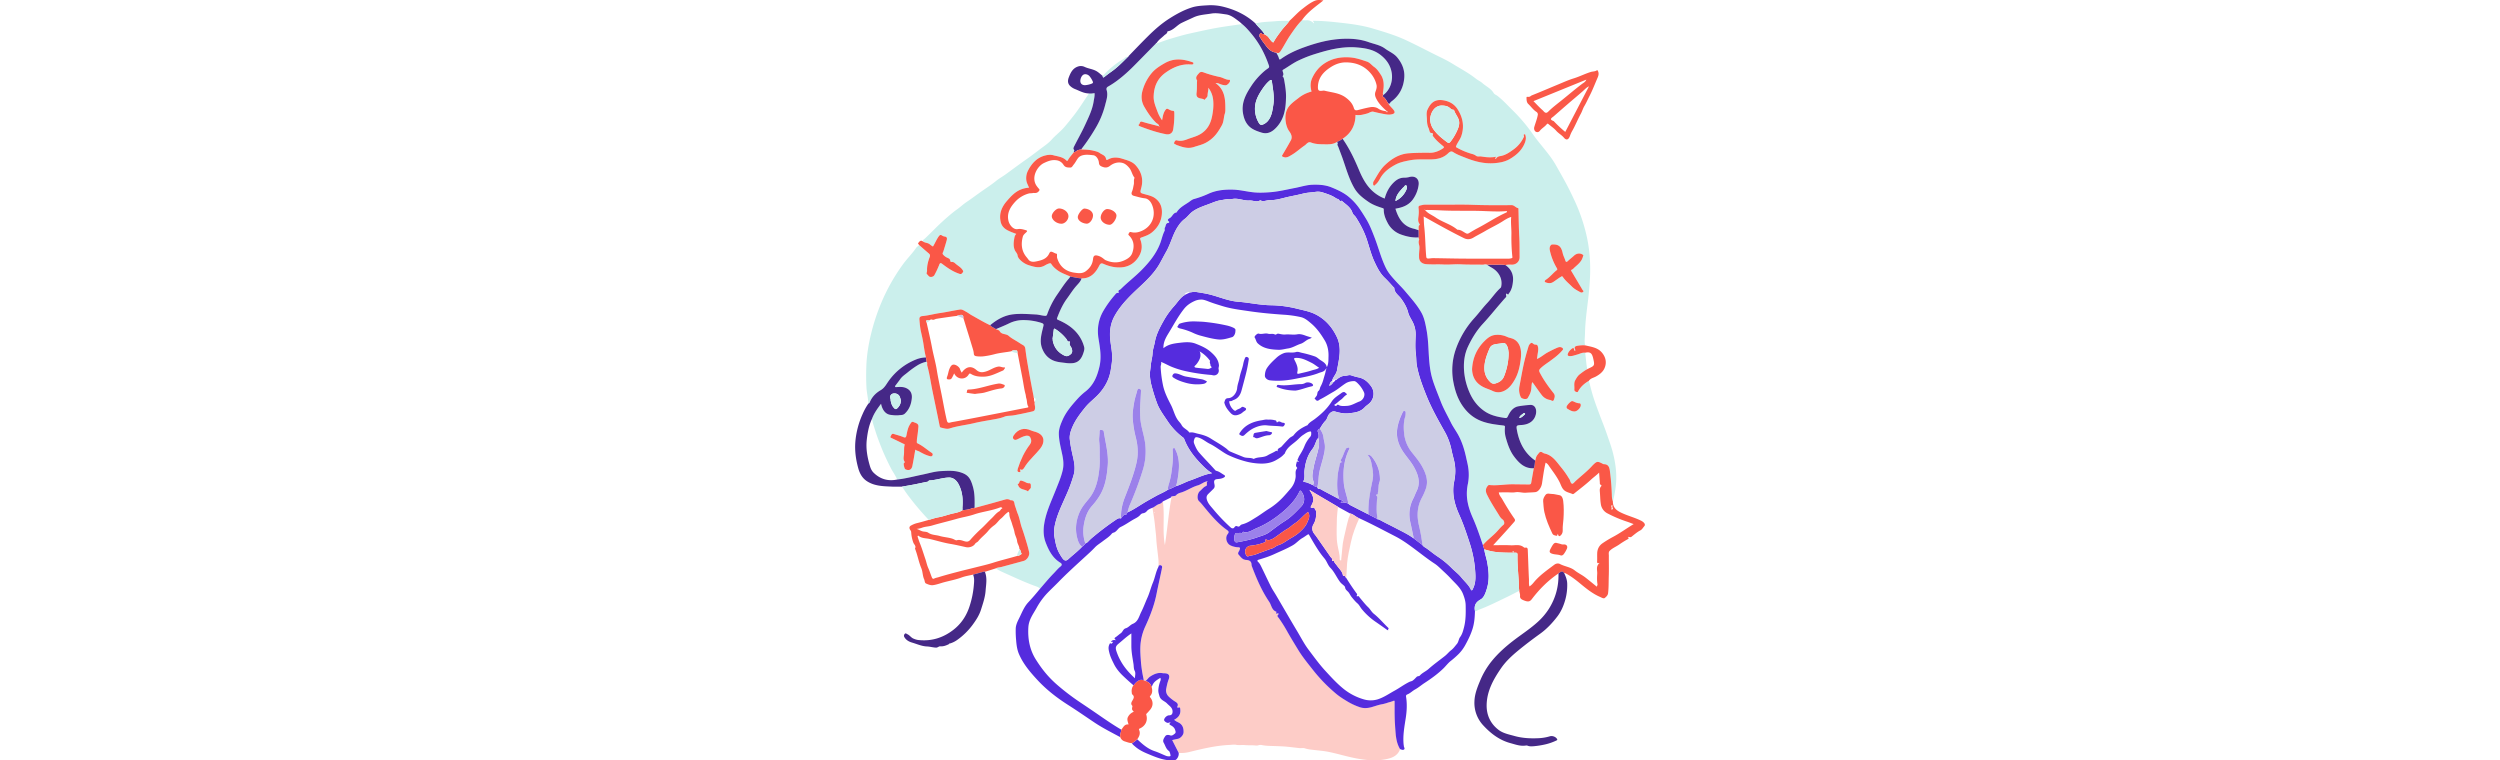 <svg height="440" viewBox="0 0 1446.6 1392.85" xmlns="http://www.w3.org/2000/svg"><g transform="translate(-13.95 -1.86)"><path d="m352.81 1080.21c-3.21-3.34-7.73-4.38-11.75-5.88-18.18-6.81-35.75-15-53.43-22.94-5.37-2.41-11-4.77-15.77-8.53 3.13-1.89 6.81-1.59 10.18-2.52q20.22-5.53 40.47-11c6.21-1.69 11.47-9.66 10.14-16-1.22-5.76-2.79-11.46-4.49-17.1-2.71-9-5.39-18.07-8.57-26.94-3.09-8.6-4.2-17.75-7.71-26.24-2-4.82-3.31-9.92-5.11-14.82-1.51-4.12-.22-10.52-7.81-10-.67 0-1.38-.79-2.12-1.12a11.37 11.37 0 0 0 -7.75-.38c-7.79 2.12-15.53 4.42-23.31 6.57-11 3.05-22 6-33 9 .1-12.81.61-25.63-2.88-38.2-4.57-16.43-9.06-23.42-25.54-27.81-11-2.95-22.46-2-33.54-1.49s-21.88 3.95-32.82 6.19c-15.67 3.23-31.15 7.44-47.11 9.2-2.89-7.41-7.82-13.7-11.43-20.74-6.46-12.57-12.46-25.37-17.69-38.52-3.88-9.77-7.63-19.64-10.74-29.68-2.29-7.36-5-14.65-6.15-22.34 3.68-10.13 9.95-18.67 16.54-27.53 2 10.44 7.55 19.05 17.16 20.38 5.36.73 10.92 1.3 16.21.62 3.27-.43 7 0 10.09-2.82 8.34-7.74 11.87-17.64 12.9-28.41.82-8.57-2.59-15.3-11.24-18.82-5.35-2.18-10.75-1.75-16.19-1.48-1.2.06-2.31.55-3.07-.62s.29-1.83.85-2.58c2.84-3.81 5.8-7.54 8.54-11.42 3.55-5 8.69-8.26 13.31-12.07a167.15 167.15 0 0 1 17.72-12.84 52.48 52.48 0 0 1 17.2-6.93c2 2.09.53 4.77 1.18 7.11 4.39 15.86 6.57 32.17 9.9 48.25 4.28 20.7 8.63 41.39 12.77 62.12.35 1.73.82 2.9 2.37 3.23 5.4 1.15 10.67 3.31 16.4 1.45 14.26-4.63 29.25-6 43.79-9.5 11.61-2.77 23.55-4.66 35.38-6.77 7.11-1.27 14.23-2.49 21.2-5.34 4.65-1.9 10.81-1.31 16.33-2.29 11.61-2 23.08-4.53 34.55-7.19 3.71-.85 4.32-2.45 4.74-5.89.47-3.87-1.57-7.39-.63-11.13 0-2.7 4.6-6.16-1.3-7.88h.11a1.92 1.92 0 0 0 -.75-2.06c-1.39-7.23-2.81-14.47-4.16-21.71-2-10.83-4.08-21.65-5.93-32.51-1.83-10.69-3.73-21.39-4.92-32.16-.4-3.63-1-6.22-4.3-8s-6.1-3.73-9.11-5.65c-5.83-3.72-12.2-6.85-17.3-11.39-4.91-4.37-12.88-1.92-16.55-8.68-1-1.9-4.51-2.48-6.86-3.67 8-3.44 16.07-6.6 23.86-10.4a58.66 58.66 0 0 1 25.62-6.19 109.23 109.23 0 0 1 33.43 5c5.25 1.66 4.79 3.07 3.79 7.27-3.12 13.15-7.31 26.3-1.85 40 3.26 8.16 7.89 14.6 15.57 19.35 8.59 5.32 18.08 5.66 27.46 6.92a56.69 56.69 0 0 0 12.21.42c12.76-1 17.67-10.13 20.88-20.91.86-2.92 1.47-5.87.71-8.74a65.38 65.38 0 0 0 -11-22.8c-9.49-12.66-22.49-20.66-36.7-26.87-2.27-1-2.47-1.91-1.87-3.48 4.73-12.5 10.16-24.77 18.07-35.54 5.89-8 11.09-16.54 17.83-24 3.47-3.83 7.35-7.68 8.86-13 16.47.39 25.76-10.25 32.23-23 3-5.91 5.09-4.83 9.24-3.05 10 4.29 20.66 6.61 31.45 5.86 12.44-.87 22.75-6.6 30.2-17.05s9.15-21.71 4.7-33.71c-1.07-2.87.22-3.36 2.3-4.1 6.66-2.38 13.34-4.67 19-9.29 10.83-8.93 17.18-20.09 18.09-34.28.72-11.22-2.48-20.56-11.6-27.66-5.54-4.31-12.21-5.83-18.62-7.59-10.06-2.76-10.12-2.31-7.52-12.07 4.15-15.62.37-29.36-10.3-41.22-6.34-7.05-15.34-9.13-23.9-11.86-9.06-2.89-18.06-3.63-26.75 1.32-1.74 1-3.27 1.2-3.66-1.27-1-6.4-7.3-7.57-11.28-10.56-3.13-2.36-8-3.42-12.21-4.46-7.09-1.73-14.37-1.92-21.62-2.14a8.14 8.14 0 0 1 .81-1.77 346.59 346.59 0 0 0 24.24-35.87 160 160 0 0 0 18.26-43.37c2.31-9.28 5.87-18.42 2.6-28.34a4.94 4.94 0 0 1 2.3-5.48 156.25 156.25 0 0 0 15.11-9.69c13.13-9.43 24.91-20.42 36.2-32q18.24-18.65 36.58-37.21c.91 0 1.81-.1 1.83-1.35l-.09-.17a3.27 3.27 0 0 0 2.86.2c7.06-2.48 14-5.24 21.22-7.35 12.34-3.64 24.65-7.41 37.25-10.16 19.95-4.38 39.88-8.95 60.09-12.06 11.63-1.8 23.29-3.4 34.93-5.1 6.73 5.44 12.34 12 17.8 18.6 14.06 17 24.19 36.26 31.3 57.14.88 2.57.75 4-1.83 5.66a83.61 83.61 0 0 0 -10.59 8.62 125.83 125.83 0 0 0 -20.43 24.48c-9.87 15-17.81 30.64-14.38 49.57 2 10.9 6.17 20.53 15.67 26.94 5.45 3.67 11.76 5.81 17.93 7.76 11.92 3.77 20.74-1.83 28.48-10.55 14-15.73 16.28-35.11 16.6-54.7.17-10.5-1.64-21.14-3.49-31.64-.47-2.6-1-4.62-3-6.29 3.2-3.18.8-6.52.22-9.77-.17-1-.1-1.53.75-2 9.93-5.82 19.07-12.86 29.71-17.67a226.1 226.1 0 0 1 24-9.66c26.36-8.41 52.64-15.92 80.95-13.72 16.19 1.27 31.32 3.63 44.53 14.14 8.68 6.92 15 14.88 18.34 25.56 5.94 18.9-.9 38.12-13.74 47.35-1.09-1.61-.85-3.13-.54-5.08 1.77-11.18 2.46-22.25-4.38-32.4-3.5-5.18-6.64-10.12-12.15-14-4.32-3-7.46-7.77-13-9.61-10-3.3-19.93-6.81-30.39-7.62-17-1.32-33.15 1.52-47.71 11.22-10 6.65-17 15.65-22 26.31-3.8 8.08-3.66 16.49-1.29 25a62.57 62.57 0 0 0 -23.51 11.48c-6.06 4.72-12.58 9.22-17.4 15.06-6.76 8.22-7.9 18.65-6.41 28.95.91 6.3 3 12.69 6.81 17.84 3.63 4.87 5.51 10.55 2.59 15.9-5 9.07-10.21 18-15.52 26.9-1.42 2.37-.61 2.58 1.52 3.51 6.32 2.75 11.34-1.29 15.73-3.82 8.3-4.78 15.4-11.59 23.4-17 3.53-2.37 6.27-7.68 11.73-5.54 8.57 3.36 17.55 3.21 26.39 3.31 7.15.09 14.62.07 21-4.29-.13 1.39 2.75.84 1.82 2.27-1.77 2.73.17 4.74.94 6.9 2.64 7.4 5.6 14.69 8.18 22.11 6.24 17.92 11.34 36.22 20.89 52.92 6.41 11.22 16 18.6 26.23 25.58 7.59 5.21 16.23 8.32 25 11.09 1.35.43 2.93.66 2.88 2.76-.2 9 3.13 17.09 7.2 24.76a44.12 44.12 0 0 0 24.87 21.3c10.26 3.66 20.83 5.9 31.85 5.06-.66 1.67 1.53 2.69.74 4.72-1.19 3.07-.71 6.35.2 9.64 1.14 4.16.16 8.64 0 12.8a81.54 81.54 0 0 0 -.11 10.6c.67 6.72 5.7 10.68 12.6 11.27 10.65.92 21.32 0 32 .64s21.32-.92 31.92-.31c13.27.76 26.52.32 39.76.67 2.58.06 5.11-1.48 7.69-.15 2.62 1.69 5.15 3.56 7.89 5 14.54 7.74 20.75 21 18.77 33.75-.2 1.28-.39 2.92-1.23 3.67-9.33 8.36-16.14 18.93-24.64 28-8.11 8.68-15.21 18.3-23.14 27.08a167.54 167.54 0 0 0 -34 56.42 116.87 116.87 0 0 0 -4.53 62.7c2.82 14.41 7.45 28.66 16 41.33 8.65 12.85 19.6 22.47 33.88 28.24 13.21 5.33 27.27 6.84 41.25 8.52 2.8.34 3.26 1.22 3 3.62a50.25 50.25 0 0 0 1.69 19c3.43 12.23 7.58 24.4 15.45 34.71 9 11.79 19.15 21.89 35.69 21-1.57 8.86-3.16 17.72-4.7 26.59-.48 2.74-2.14 3.05-4.63 3-9.56 0-19.11-.22-28.66-.32-14.43-.15-28.8 2.87-43.31 1.37a3.12 3.12 0 0 0 -2.86 1.39c-4.56 5.26-4.29 10.45-1.34 16.5 6.59 13.52 14.89 26 22.7 38.78a21.83 21.83 0 0 0 5.87 6.59c2.94 2.12 3.9 7.61 1.64 9.43-4.36 3.51-7.92 7.8-11.63 11.9-8.2 9-18.41 16-26.21 25.44-5.5-16.49-11-33-18.05-48.88-5.35-12.11-9.64-24.22-11-37.61a86.18 86.18 0 0 1 1.58-25.9 86 86 0 0 0 1-26.69c-.81-7.28-2.68-14.26-4.22-21.35-3.13-14.45-7.44-28.53-14.58-41.58-4.23-7.72-9.63-14.94-13.42-22.69-6.26-12.8-13.53-25.16-18.6-38.54s-10.74-26.5-14.93-40.11c-5.6-18.2-6.47-37.2-7.45-56.13-.62-12.17-1.52-24.26-3.84-36.34-2-10.55-4-20.94-9.31-30.33-8.15-14.37-19.25-26.58-29.82-39.13-5.53-6.56-11.76-12.51-17.52-18.88-6.61-7.3-13.14-14.54-17.59-23.63-8.77-17.91-13.52-37.25-20.67-55.72-4.49-11.6-9-23.29-15.38-33.84-3.79-6.23-7.73-12.55-11.93-18.62a107.7 107.7 0 0 0 -20.06-22c-9.24-7.64-20.11-12.67-31.33-17.24s-23-5.28-34.67-4.95c-11 .31-21.61 3.87-32.41 5.94-15.47 3-30.76 6.77-46.6 7.89-9.88.69-19.75 1.09-29.5.09-12.63-1.3-24.92-4.64-37.83-4.92-15.4-.35-30.22 1.07-44.29 7.42a171.42 171.42 0 0 1 -26.06 9.58c-4.47 1.19-7.42 4-10.56 6.16-8 5.36-17 9.88-22.1 18.73-6.46.56-7.62 7.8-12.64 10.36-.43.21-6.07 3-1.35 6.13 1.2.81 0 2.48-.32 2.49-5.94.14-5.06 5.42-6.94 8.7-1.23 2.14.21 4.35-.68 6-3.76 7.19-5.18 15.17-8 22.68-7.33 19.3-20.08 34.84-34.18 49.13-12.12 12.27-26 22.77-38.22 35-1.52 1.52-5.94 2.08-3.21 6-.54.3-1.14.93-1.62.85-2.93-.48-4.21 1.81-5.65 3.46a193.1 193.1 0 0 0 -21.35 29.61c-9.35 16.19-11.67 33.41-8.65 51.51 2.77 16.56 5.52 33.12 1.71 49.83-4.05 17.76-10.58 34.18-25.61 46a116.73 116.73 0 0 0 -14.87 13.85c-10.45 11.66-20.7 23.55-27.1 38.1-3.59 8.15-7 16.4-6.9 25.56.16 12.92 3.57 25.28 6.16 37.82 1.94 9.38 3.16 19 1 28.62-2.93 12.9-8.26 25-13.06 37.17-8 20.14-17.39 39.59-20.87 61.3-1.89 11.83-1.49 23.41 2.68 34.34 5.55 14.56 12.66 28.38 26.8 37 2.35 1.44 4.14 3.89.39 6.88-4.64 3.69-8.41 8.43-12.57 12.67-8.81 9.08-16.73 18.82-24.92 28.22zm217.55-847.21c-10.13-2.68-20.36-5-30.37-8.14-5.85-1.82-3.75 5.1-7.16 5.58.46 1.86 2.24 2.51 3.58 3 15.37 5.87 30.93 11.17 47.13 14.23 6.67 1.26 11.86-2.1 13-8.72a163.91 163.91 0 0 0 2.06-30.59c0-1.69-.22-3.41-2.58-3.52-3.06-.15-5.65-1.68-8.27-3-2.41-1.24-3.54-1.07-5.45 1.57-4 5.47-4.76 11.75-6.09 18.73a64.37 64.37 0 0 1 -8.44-15.82c-3.25-9-7.2-18-7-27.58.45-17.84 6.5-32.93 22-43.91 14-9.91 28.62-16 45.92-14.92h2.5c1.28 0 2.26-.29 2.35-1.88s-.65-1.82-1.94-2.27c-17.11-6-33.81-7.74-50.59 1.85-8.66 5-17 10.15-23.45 17.66a85.73 85.73 0 0 0 -16.78 31.22c-3.3 10.71-2.86 21.11 2.78 30.87 6 10.46 12.74 20.53 21.39 29.08 2 2 5.46 2.75 5.68 6.39zm90.56-70.5a43.65 43.65 0 0 1 8.85 21.7c1.12 10.26.11 20.38-1.85 30.39-2.68 13.66-8.61 25.13-21.21 32.75-7.53 4.55-15.85 6.36-23.8 9.44-6.26 2.42-12.46 4.14-19.23 2.25-2.89-.8-3.94 1.27-5.07 3.66-1.34 2.86 1.34 2.94 2.32 3.65 1.68 1.22 3.87 1.75 5.88 2.48 9.1 3.33 18.26 5.55 28 2.25 6.92-2.35 13.91-3.82 20.72-7.28a60.93 60.93 0 0 0 16.09-12c5.67-5.81 10-12.94 14-20.19 4-7.07 3.3-14.91 5.75-22.15 1-3 .79-6.69.79-10.13 0-17.39-1.79-33.93-18-45.28a11.9 11.9 0 0 1 6.1.84c4.08 1.7 8.19 3.32 12.78 3.11 2.79-.13 7.83-5.27 7.62-8-.07-.85-.05-2-1-1.94-6.5.21-11.68-4-17.74-5.18a212.21 212.21 0 0 1 -26.35-7.25c-3.85-1.31-8.18-3.76-11.49.12-3.08 3.6-7.65 7.4-3.83 13.23.55.84.07 1.56 0 2.35-.24 6.83.12 13.73-.78 20.47-.78 5.88.71 9 6.65 10.29 2.71.6 5.8.7 8.06 2.83 1.57-3 5.44-4.57 5.44-8.54-.08-4.62 1.69-9.08 1.3-13.84zm-536.7 662.87c2.34 2.23 5 2.22 7.32 3.59 6.18 3.66 12.69 6.92 19.82 8.61 1.88.45 3.44.22 4.23-1.48a3.33 3.33 0 0 0 -1-4.46c-8.67-5.68-16.36-12.83-25.79-17.37a2.84 2.84 0 0 1 -1.9-3.11c.28-2.28.15-4.56.54-6.89 1.13-6.81 1.82-13.7 2.44-20.58.58-6.45-5.3-6.92-9.1-8.71-3.24-1.53-4.72 1.89-6.24 4.2-4.06 6.17-5.16 13.32-6.63 20.32-.75 3.56-1.85 4.64-5.71 3-5.56-2.37-11.54-3.74-17.3-5.65-4.45-1.46-4.72 2.84-6.17 4.84-1.09 1.5 1.39 2.29 2.8 3 6.81 3.24 13.62 6.47 20.35 9.85 1.08.54 3.21.41 2.63 2.78-1.44 5.69-.51 11.69-1.21 17.59-.38 3.44-1.33 7.42.33 11 .66 1.45 2.24 2.58-.24 4.26-1.45 1 .94 10.41 2.38 11.13 6.58 3.28 11.51 1.28 13-5.87 2.06-9.72 3.58-19.57 5.45-30.05zm192 41.35c1.58-2-.84-3.37.21-5.39 3.54 2.54 5.36.08 7.1-2.48 1-1.49 1.89-3.09 2.91-4.58 7.63-11.09 17.92-19.87 26.29-30.33 8.63-10.76 9.32-23.42-4.71-29.66-3.87-1.72-8.25-2.33-12.11-4.08-12.52-5.68-23.78-2.24-31.34 9-1.65 2.45-2.41 4.91-.31 7.08 1.9 2 4.37 1.51 6.85.3 4.77-2.34 9.52-5.06 14.61-6.27 2.67-.63 6.88-1.07 9 2.65 2.51 4.38 2.54 9-.43 12.89-10.28 13.4-17.2 28.35-22.34 44.37-1.7 5.28-.17 6.47 4.25 6.5zm19.53 26c.19-2.73.21-6-3.06-5.73-3.68.25-6.09-1.76-9-3a37.26 37.26 0 0 0 -4.7-1.62c-5-1.36-3.22 4.9-6.49 5.86-1.44.42 0 1.88.35 2.91 3 8.13 11.92 6.52 17.4 10.56.14.1.77-.15.86-.37 1.28-3.04 5.7-4.46 4.62-8.59z" fill="#cbefec"/><path d="m832.36 38.89c2.91 0 5.84.28 8.75.13 5.13-.26 9.36 1.78 13.41 5.86.26-2.86-1.59-3.28-2.33-4.63a10.37 10.37 0 0 1 1.53-.27c17.56 0 35 1.9 52.39 3.85 19 2.14 37.94 4.84 56.23 10.3 20.69 6.17 41.48 12.31 61.09 21.52 16.49 7.74 32.69 16.12 49 24.34 12.22 6.17 24.79 11.8 36.4 19 14.21 8.77 29.1 16.58 42.22 27 3.76 3 8.26 4.88 11.69 7.95 6.88 6.17 15.89 9.93 20.82 18.36 1.52 2.59 4.75 3.47 7.09 5.31 10.44 8.16 19.23 18 28.65 27.22a310.89 310.89 0 0 1 36.62 43.63c13.31 18.94 29.9 35.38 41.43 55.64 5.9 10.37 11.8 20.72 17.5 31.2 6.41 11.8 12.22 23.86 17.85 36a319.12 319.12 0 0 1 18.52 51.93c7.72 28.82 10.27 58.05 8.77 87.67-.71 14.14-2 28.28-3.72 42.38-2.4 19.78-5.06 39.58-5.4 59.52-.11 7.19-1.52 14.47.27 21.66a57.29 57.29 0 0 0 -12.62.56c-4.38.62-8.54 1.57-5.43 7.64a1.15 1.15 0 0 1 -.47 1.66c-1.66-.1-1.64-1.65-1.75-2.59-.33-2.63-1.79-2.76-3.43-1.55-3.34 2.48-6.35 5.4-7.8 9.41-.85 2.33-.63 4.31 2.81 4.56 5 .37 9.46-1.53 14.15-2.8s9.27-4.09 14.52-3.35c.49 2.9.81 5.83 1.13 8.75.8 7.14 1.1 14.36 2.93 21.36-5 2.54-9.41 6-13.84 9.39-3.73 2.89-6 6.81-8.21 10.77-3 5.25-1.33 10.89-1.71 16.38-.24 3.47 1.12 4.19 3.55 5.2 2.91 1.21 3.31-1.12 4.24-2.69 4.59-7.69 11.21-13.22 18.83-17.69 1.78 6.84 3.49 13.71 5.36 20.53 3.45 12.59 8 24.82 12.52 37 5.09 13.78 10.72 27.37 15.44 41.28 3.87 11.39 8.13 22.67 11 34.41 5.32 21.74 7.73 43.5 4 65.85a220.55 220.55 0 0 1 -4.39 21.82 31.41 31.41 0 0 1 -1.89-10.49 426.48 426.48 0 0 0 -3.31-42.89c-.86-6.47-1.23-15-11.54-15-.89 0-1.8-.72-2.68-1.16-8.87-4.45-9.94-4.29-17.06 2.63-.59.58-1.16 1.2-1.72 1.81-9 9.91-19.59 18.08-29.47 27-2.3 2.08-5.26 6-7 5.53-2.7-.7-3.34-5.11-4.72-8-.28-.59-.81-1-1.15-1.62a159.69 159.69 0 0 0 -14.14-20.17c-8.67-10.54-16-22.61-30.88-25.71-3.19-.67-6.07-5.39-9.58-1.14-2.26 2.74-4.86 5.41-5.73 9.1-.41 1.75-.93 3.47-1.41 5.21-19.3-13.39-29.19-32.64-33.38-55-1.77-9.42-1-9.42 8.6-10 13.33-.83 23.17-7.36 25.95-19.54 2.26-9.91-2.09-17.83-10.43-17.24a205.93 205.93 0 0 0 -21.34 2.5c-10.07 1.79-15.47 9.82-19.5 18.41-1.29 2.75-2.45 3.35-5.13 3-13.45-1.88-26.5-4.68-38-12.69-12.65-8.82-21.41-20.53-27.34-34.58a122 122 0 0 1 -9.56-36.94c-1.42-16.22.11-32 7.17-46.84 7.16-15.12 15.76-29.22 27.24-41.62 10.58-11.41 20.36-23.56 30.5-35.37 3.77-4.39 7.49-8.82 11.43-13 1.78-1.92 0-3.71.38-5.46.92-4 3.43 2.77 4.6-.59a5 5 0 0 1 .82-1.25c5.07-6.69 6.63-14.68 7.31-22.64 1.06-12.22-3.7-22.13-14-29.12a40 40 0 0 1 11.28-.77c8.38.38 14.94-5.54 14.83-14-.14-12.35.11-24.69-.61-37.06-1-16.7-1-33.45-1.5-50.19 0-.78-.13-2.21-.34-2.24-4.68-.58-7.1-5.59-12.41-5.53-24.64.28-49.28.25-73.92-.65-13.19-.48-26.41-.2-39.62-.22-14.8 0-29.59 0-44.39 0-3.21 0-6.21.87-9.24 1.57-2 .46-3.61 1.33-3.13 4.46a55.07 55.07 0 0 1 .14 13.15c-.51 5.62-2.12 11.23 1.77 16.34.27.35.49 1.22.33 1.35-3.49 2.76-1.32 6.74-2.21 10-2.94-1-5.83-2.14-8.83-2.82-19.74-4.47-28.11-19.14-33.55-36.65 12.72-2.14 24-6 31.92-16.91a58.5 58.5 0 0 0 10.56-26.44c1.61-11.16-6.2-17.56-17-14.66a35 35 0 0 1 -9.09 1.21c-7.5-.08-13.23 3-18.36 7.66-9 8.3-14.6 18.73-17.72 30.58a69.94 69.94 0 0 1 -15.72-8.48c-15.37-10.91-24.07-26.59-31.16-43.52-8.39-20-17.6-39.67-30.18-57.52 15.81-10.31 23.62-25 23.57-43.72 7.73 1.41 14.52-.71 21.37-2.53 3.92-1.05 7.62-4.33 11.58-3.3 6 1.56 12.07 2.8 18.15 4 5.3 1 10.6 2 16 .59 4.91-1.26 5.76-3.77 2.81-7.66-3.16-4.18-7.44-7.47-9.92-12.2 3.3 1.87 3.33-1.76 4.88-2.87 14.86-10.69 22.7-25.32 24.37-43.4 1.35-14.58-3.79-27-12.89-38-6-7.31-15-10.72-22.37-16.17-8.8-6.49-20-8.26-30.23-11.89-15-5.33-30.57-6.58-46.43-6-25 .91-48.72 7.32-72.12 15.77-14.78 5.34-28.81 11.84-41.6 21-1.53 1.09-3.09 2.36-4-1.24s-3.07-6.84-4.68-10.24c3.43 1.72 5.57.86 7.79-2.52 6.32-9.63 11.41-20 17.93-29.51s13.1-19.16 21.29-27.37zm355.64 250.11c-9.52 2-18.41.93-27.15-.47-3.19-.51-6.89.74-9.41-1.21a20.9 20.9 0 0 0 -7.27-3.39 122.54 122.54 0 0 1 -28.17-11.76c-2.11-1.24-1.71-1.66-.93-3.58 2.5-6.12 7-11.13 9.14-17.45 6-17.67 2.89-34.22-6.83-49.37-6.19-9.63-15.62-14.92-27.53-16.44-14.88-1.9-21.88 5.52-27.32 16.8-2.8 5.79-1.42 12.17-1.27 18.32.13 5.46.67 11.13 3 15.9 1.52 3.11 1.7 8.89 4.66 9 5.78.26 2.34 3.68 3.11 5.59.22.55 1 .86 1.34 1.37 4.91 6.77 11.34 12 17.7 17.26 2 1.65 1.47 2.77-.13 3.86-7.22 4.95-15.55 8.3-24 8.23-12.89-.11-25.67 0-38.56.9-17.89 1.25-31.59 10-44 21.64-9.09 8.53-14.53 19.78-21 30.21-.76 1.21-.66 3.07-.6 4.62 0 1 .23 2.36 1.6 2.7 1.2.3 1.5-.85 2.23-1.4 4-3 6.71-7.5 8.81-11.36 6.56-12.06 17-19.47 28.26-25.63 7.9-4.32 17.08-6.16 26.12-7.9 13.25-2.55 26.55-1.37 39.84-1.71 10.84-.28 21-2.58 29.37-10.17 2.8-2.53 5.81-6.17 10.39-3.16 7.17 4.73 15.25 7.45 23.13 10.6 16.52 6.6 33.51 11 51.5 9.71 10.44-.73 20.53-2.54 29.81-8.12 11.64-7 21.22-15.58 26.46-28.44 1.93-4.72 2.91-9.38 1.37-14.38-.32-1-.22-2.41-1.93-1.87-1 .32-1.68.86-1 2.16.82 1.51-.06 2.85-.74 4.21a58.18 58.18 0 0 1 -18.34 21.43c-7.29 5.24-14.56 10.44-23.65 11.95-3.4.56-6.33 1.45-8.12 4.67a1 1 0 0 1 -1.67.08c0-.16-.12-.36-.06-.47.54-.79 1.02-1.58 1.84-2.93zm-44 389.26c.55 14.78 7 25.62 20.38 32.48 5.59 2.88 11.61 4.52 17.24 7.23 9.56 4.6 18.87 2.42 26.81-3.56 5.75-4.33 10-10.55 13.66-16.85 6.55-11.45 9.38-24.13 11-37.08 1-7.85 1.36-15.76-1.24-23.41-2.27-6.69-6.63-11.92-13.1-14.61-3.29-1.37-7-1.79-10.39-3.37a40.6 40.6 0 0 0 -21.68-3.66c-8 .8-13.58 5.07-19.27 10.6-14.86 14.4-22.31 31.72-23.41 52.18zm110.14 23.59c1 1.16 1.87 1.94 2.53 2.85 5 6.93 9.83 14 15 20.81a23.45 23.45 0 0 0 15.4 9c2.34.37 5.2 3.9 6.8-.51 1.39-3.86 2.86-7.67-.51-11.92-9.43-11.87-18.32-24.14-25.3-37.71-1.64-3.2-1.58-4.9 1-7.5 4.52-4.59 9.81-8 15-11.74 8.37-6 16.84-12 23.76-19.78 1.37-1.54 3.72-3.33 2.45-5.23s-4-2.77-6.68-2.39a14.54 14.54 0 0 0 -3.34 1c-5.92 2.45-11.59 5.42-17.28 8.38-6.85 3.56-12.48 9.09-20.08 12.31.61-4.3 1.08-8.22 1.73-12.1.7-4.12 1-8.26-.57-12.18-1.19-2.88-4.53-1.46-6.71-2.68-1.79-1-3.55-3.79-5.93-1.91a12.07 12.07 0 0 0 -3.91 5.51c-2.66 8.67-5.17 17.4-7.3 26.21-3.77 15.63-6.36 31.52-9.45 47.29a31.77 31.77 0 0 0 2.49 19.64c1.6 3.58 10.78 4.91 12.61 1.87 3.05-5 5.83-10.07 6.55-16.27.47-4.01.3-8.21 1.75-13zm38.29-252.16c-2 .15-3.53-.06-5 2.55-2 3.53-1.39 6.61-.67 9.83a107.79 107.79 0 0 0 12.63 31.3c.79 1.34 1.07 2.41-.28 3.45-7.1 5.42-12.44 12.82-20.08 17.66-1.77 1.12-3.15 3.7-.3 4.7 4.28 1.5 8.63 2.49 13.33-.33 5-3 9.32-6.73 14.27-9.62 1.2-.7 2.5-2.2 4 .13 4.53 6.86 11 12 16.73 17.72 4.31 4.33 9.83 7.13 15.16 10.06a4.22 4.22 0 0 0 5.14-.44c1.7-1.62-.42-2.62-1.08-3.74-6.61-11.22-13.31-22.38-19.92-33.6-.57-1-1.94-2.53 0-3.26 2.61-1 4.19-3.25 6.06-4.89 6.25-5.47 12.87-11 14.76-19.79.18-.85 1.34-1.55.07-2.54-5-3.87-11.76-3.14-16.67 1.53-3.6 3.41-7.66 6.34-11.21 9.79-2.45 2.39-3.8 1.55-4.56-1-1.34-4.58-3.76-8.74-4.8-13.45-2.65-12.24-7.11-16.17-17.57-16.11zm39.26 305.88c4.77 0 11.41-6.64 11.41-11.37 0-1.89-.45-3.5-2.51-3.56-4.1-.12-7.66-1.92-11.21-3.52a4 4 0 0 0 -4.52.57 28.92 28.92 0 0 0 -6.82 7.13c-1.74 2.73-1.14 4.91 1.3 6.29 3.83 2.12 7.66 4.6 12.36 4.41z" fill="#cbefec"/><path d="m1012.23 1373.94c-4.63 13.14-16 16.81-27.85 18.91-18.15 3.23-36.17 1.34-54.24-2.18-16.1-3.13-31.73-8-47.73-11.35-10.79-2.24-21.91-2.9-32.88-4.32a55.87 55.87 0 0 1 -12-2.46c-2.8-1-6.4 0-9.77-.36-11-1.18-22-2.78-33-3.28-7.7-.35-15.45-.57-23.19-.84a79.9 79.9 0 0 1 -12.06-1.33 12 12 0 0 0 -6.8.24c-2.17.78-4.4.52-6.76.3-6.12-.58-12.44 0-18.44-.64-5.21-.54-10.32.7-15.65-.46-3.54-.78-8 0-12 .17-25.49 1.17-50.15 7.16-74.82 13.23a61.26 61.26 0 0 1 -18.27 1.47c-4-7.84-8-15.68-12-23.65 3.87-.84 7.2-1.61 10.56-2.28 4.75-1 10.1-6.93 10.29-11.79.32-8.16-2-14.75-10.15-18.52a30.68 30.68 0 0 1 -7.18-4.49c8-4.13 12.45-9.91 11.34-19-.28-2.22.09-4.49-3.43-3.38-.95.3-2.84 0-2-1.66 2.88-6.1-2-8-5.58-10.35-4.18-2.73-10.57-7.94-12.41-10.73a15.5 15.5 0 0 1 -2.35-11.79c1.13-5.57 2.2-11.16 4.29-16.55 3.06-7.89.42-11.61-7.7-11.77a18.49 18.49 0 0 1 -3-.15c-8.64-1.63-15.8 1.48-22.95 6.09-3.58 2.31-5.37 6.06-8.81 8.23l-3-1.28c-.34-2-.6-3.91-1-5.84a226.39 226.39 0 0 1 -4.4-32.33c-.78-11-1.44-22.21.13-33a99.06 99.06 0 0 1 8-27.19c9-19.36 16.64-39.11 20.8-60.23 3-15.36 6.63-30.62 9.74-46 .43-2.15.94-4.16-.63-5.37a4 4 0 0 0 -5.45.35c-.12-4-.05-8-.42-12-1.17-12.67-3.22-25.23-3.92-38-.43-7.9-1.55-15.79-2.31-23.69-1-11-3.06-21.89-4.66-32.84 4.49-1.67 7.72-5.55 12.45-6.89a11.53 11.53 0 0 0 6.57-4.68c3.81 26.52-1.18 53.45 3.77 80 4.67-29.16 6.61-58.68 12.16-87.7v.31c0-.49 0-1 .08-1.47 2.71-1.68 6.69-.26 8.72-2.71 2.52-3 6.33-4 9.23-4.92 10.64-3.25 19.7-10 30.36-13 6.43-1.81 11.37-7.12 18.77-7.66-2.82 1-2.08 3.14-2.1 5 0 1.52.13 3.16-1.58 3.83-4.68 1.84-7.38 6-11.06 9.07-4.92 4.05-6 14.72-1.72 18.76 3.72 3.46 6.71 7.39 9.91 11.27 12.53 15.21 25.3 30.29 41.6 41.75 3.43 2.41 3.24 4.16.74 7.35-4.93 6.27-2 17 5.11 20.49a35.43 35.43 0 0 0 14.48 3.52c4.46.17 3.18 2.32 2.23 5.12s-4.28 5.44-1.45 8.56c3.8 4.17 6.84 9.16 13.74 9.52 4.72.24 9.56 1.84 9.73 8.39.06 2.22 1.09 4.46 1.91 6.59 8.26 21.58 17.62 42.7 30.58 61.88 4.08 6 4.38 15 12.76 17.94.69.25.38.65.23 1.09-.83 2.3-.6 3.3 2.15 2 1.23-.57 2.65 1 1.85 1.58-4.06 3-.67 5.38.73 7.3a267 267 0 0 1 16 25.7c6.2 10.89 12.76 21.58 19.27 32.26 7.77 12.76 17.29 24.36 26.56 36.11a291.25 291.25 0 0 0 43.6 44.84c6.4 5.27 13.6 9.62 20.77 14a116.48 116.48 0 0 0 22.41 10.2c5.75 2 13 1.86 19.82.07 7-1.83 13.65-4.53 20.87-5.72a73.15 73.15 0 0 0 10-2.77c3.34-1.08 6.86-1.78 10.07-3.2 2.41-1.07 2.51 0 2.5 1.79v15.68c-.12 14.41.69 28.76 2 43.11.75 9.87 2.61 19.27 7.84 27.75zm-449.64-434.26c-.24.18-.61.31-.65.52a.83.83 0 0 0 .34.74.63.63 0 0 0 .89-.68c-.01-.2-.37-.38-.58-.58z" fill="#fdccc7"/><path d="m577.54 920.41a11.53 11.53 0 0 1 -6.57 4.68c-4.73 1.34-8 5.22-12.45 6.89-3.76 1.56-7.69 2.92-10.34 6.2a10.59 10.59 0 0 1 -6.72 3.8 7.72 7.72 0 0 0 -4.93 2.72c-3.69 4.49-9.06 6.56-13.76 9.32-7.39 4.35-14.44 9.36-22.19 13-4.83 2.26-6.82 7.35-11.44 9.82-1.57.83-3.54.68-5.21 2.76-4.51 5.63-11 9.46-16.68 13.86-4.68 3.61-10.2 6.94-14 11-6.47 6.89-13.55 13.11-20.44 19.43-15.92 14.62-31.92 29.11-47 44.64-6.84 7-14.12 13.71-20.84 20.82a131.62 131.62 0 0 0 -18.88 26.48c-6.17 11.1-14 21-14.84 35.18-1.26 21.57 2.63 41.45 13.95 59.28 11.7 18.45 23.71 33.25 41.24 48.06a426 426 0 0 0 37 28.19c9.19 6.18 18.42 12.34 27.57 18.61 16.63 11.4 33.07 23.09 50.52 33.25-.4 4.59-2.8 8.9-2 13.68-15.83-8.55-31.94-16.61-46.95-26.62-16-10.67-31.77-21.66-48-32-20.86-13.25-40.32-28.27-57-46.39-13.24-14.34-26-29.31-33.74-47.7-3.33-8-4.33-16.44-5-24.93a176 176 0 0 1 -.71-21.41c.27-6.49 3.17-12.59 6-18.21 5.14-10.21 9.12-21.25 17.11-29.8 7.51-8 14.6-16.39 21.56-24.88 8.23-9.4 16.11-19.14 24.84-28 4.16-4.24 7.93-9 12.57-12.67 3.75-3 2-5.44-.39-6.88-14.14-8.63-21.25-22.45-26.8-37-4.17-10.93-4.57-22.51-2.68-34.34 3.48-21.71 12.91-41.16 20.87-61.3 4.8-12.15 10.13-24.27 13.06-37.17 2.19-9.67 1-19.24-1-28.62-2.59-12.54-6-24.9-6.16-37.82-.11-9.16 3.31-17.41 6.9-25.56 6.4-14.55 16.65-26.44 27.1-38.1a116.73 116.73 0 0 1 14.89-13.83c15-11.79 21.56-28.21 25.61-46 3.81-16.71 1.06-33.27-1.71-49.83-3-18.1-.7-35.32 8.65-51.51a193.1 193.1 0 0 1 21.35-29.61c1.44-1.65 2.72-3.94 5.65-3.46.48.08 1.08-.55 1.62-.85-2.73-4 1.69-4.53 3.21-6 12.22-12.25 26.1-22.75 38.22-35 14.1-14.29 26.85-29.83 34.18-49.13 2.84-7.51 4.26-15.49 8-22.68.89-1.69-.55-3.9.68-6 1.88-3.28 1-8.56 6.94-8.7.31 0 1.52-1.68.32-2.49-4.72-3.17.92-5.92 1.35-6.13 5-2.56 6.18-9.8 12.64-10.36 5.12-8.85 14.13-13.37 22.1-18.73 3.14-2.12 6.09-5 10.56-6.16a171.42 171.42 0 0 0 26.06-9.58c14.07-6.35 28.89-7.77 44.29-7.42 12.91.28 25.2 3.62 37.83 4.92 9.75 1 19.62.6 29.5-.09 15.84-1.12 31.13-4.93 46.6-7.89 10.8-2.07 21.44-5.63 32.41-5.94 11.68-.33 23.3.31 34.67 4.95s22.09 9.6 31.33 17.24a107.7 107.7 0 0 1 20.06 22c4.2 6.07 8.14 12.39 11.93 18.62 6.41 10.55 10.89 22.24 15.38 33.84 7.15 18.47 11.9 37.81 20.67 55.72 4.45 9.09 11 16.33 17.59 23.63 5.76 6.37 12 12.32 17.52 18.88 10.57 12.55 21.67 24.76 29.82 39.13 5.33 9.39 7.29 19.78 9.31 30.33 2.32 12.08 3.22 24.17 3.84 36.34 1 18.93 1.85 37.93 7.45 56.13 4.19 13.61 9.86 26.77 14.93 40.11s12.34 25.74 18.6 38.54c3.79 7.75 9.19 15 13.42 22.69 7.14 13.05 11.45 27.13 14.58 41.58 1.54 7.09 3.41 14.07 4.22 21.35a86 86 0 0 1 -1 26.69 86.18 86.18 0 0 0 -1.58 25.9c1.33 13.39 5.62 25.5 11 37.61 7 15.89 12.55 32.39 18.05 48.88l2.46 7.67c1 8.19 4 15.93 5.44 24.07 3 16.44 4.26 32.75-.87 48.81-2.27 7.12-4.91 15.55-11.42 19.13-9.09 5-11.9 11.34-10.2 20.78 0 .16 0 .33.06.5-.31 10.54-1.05 21-4.08 31.23-3.17 10.61-7.94 20.47-13.29 30.15a73 73 0 0 1 -12.94 17.5 167.3 167.3 0 0 1 -13.91 12.23c-5 3.85-8.85 9.15-13.4 13.6-10.6 10.35-22.58 18.94-34.94 27-5.74 3.76-11 8.39-17 11.65-5 2.73-9 7.07-14.32 9.15-2.44.94-2.61 2.43-2.26 4.74 2 12.82 1.33 25.6-.63 38.4-2.47 16.14-5.57 32.25-3.89 48.73a19.29 19.29 0 0 1 .34 2.35c-.05 2.25 2.44 4.86.63 6.47-2.06 1.83-5 .4-7.49-.53-5.19-8.48-7.09-17.88-8-27.63-1.27-14.35-2.08-28.7-2-43.11 0-5.23 0-10.46 0-15.68 0-1.8-.09-2.86-2.5-1.79-3.21 1.42-6.73 2.12-10.07 3.2a73.15 73.15 0 0 1 -10 2.77c-7.22 1.19-13.92 3.89-20.87 5.72-6.78 1.79-14.07 1.91-19.82-.07a116.48 116.48 0 0 1 -22.41-10.2c-7.17-4.34-14.37-8.69-20.77-14a291.25 291.25 0 0 1 -43.6-44.84c-9.27-11.75-18.79-23.35-26.56-36.11-6.51-10.68-13.07-21.37-19.27-32.26a267 267 0 0 0 -16-25.7c-1.4-1.92-4.79-4.27-.73-7.3.8-.6-.62-2.15-1.85-1.58-2.75 1.28-3 .28-2.15-2 .15-.44.46-.84-.23-1.09-8.38-3-8.68-11.9-12.76-17.94-13-19.18-22.32-40.3-30.58-61.88-.82-2.13-1.85-4.37-1.91-6.59-.17-6.55-5-8.15-9.73-8.39-6.9-.36-9.94-5.35-13.74-9.52-2.83-3.12.53-5.85 1.45-8.56s2.23-4.95-2.23-5.12a35.43 35.43 0 0 1 -14.48-3.52c-7.06-3.48-10-14.22-5.11-20.49 2.5-3.19 2.69-4.94-.74-7.35-16.3-11.46-29.07-26.54-41.6-41.75-3.2-3.88-6.19-7.81-9.91-11.27-4.33-4-3.2-14.71 1.72-18.76 3.68-3 6.38-7.23 11.06-9.07 1.71-.67 1.57-2.31 1.58-3.83 0-1.84-.72-4 2.1-5-7.4.54-12.34 5.85-18.77 7.66-10.66 3-19.72 9.7-30.36 13-2.9.89-6.71 1.89-9.23 4.92-2 2.45-6 1-8.72 2.71-1.34.42-1.09.92-.08 1.47v-.31zm310.09-220.51c-3.9 1.49-4 5.08-5.27 8.76 3.45-1.4 5.32-3.62 7.08-5.95 1.63-1.6 3.82-2.71 4.53-5.12h-.09c1.47 1.1 2-.26 2.67-1.07 4.56-3.52 9.07-6.33 15.45-6.42 3.3-.05 6.68-2 10.4-.8a115.3 115.3 0 0 0 13.6 3.8c10.24 2 17 8.09 22.82 15.95a23.78 23.78 0 0 1 -1.6 30.26c-3 3.29-7.12 5.53-9.92 8.61-8.13 9-19.08 9.84-29.47 11-8.09.94-16.62-.86-24.7-3.24-4.31-1.27-8.24 1.29-11.09 4.86-3 3.75-3.44 8.88-6.49 11.95-4.39 4.42-7.29 9.61-10.49 14.71-2.65 1.11-4.82 2.92-3.49 5.91a17.61 17.61 0 0 1 .81 11.28 7.58 7.58 0 0 0 -3 3.73c-2.48 5.52-4 11.42-7.9 16.38-9.07 11.6-12.89 25-14.45 39.63-.66 6.21 1.18 12.76-1.76 18.7-.85 1.71.63 1.72 1.31 1.81 5.73.69 10.67 3.49 15.8 5.77 2.28 2.17 5.33 2.77 8.1 3.92.61 1.06 1.38 3.1 1.82 3 3.79-.6 6.33 1.84 9.24 3.38l27.78 14.72c2.4 2.5 6.5 2.13 8.72 4.81-1.13 2.34-3.19-.9-4.76 2.08a28 28 0 0 1 14 2.07 25.49 25.49 0 0 0 3.53 2.66c11.13 5.74 22.3 11.4 33.46 17.08l16 8.2c.92 1.3 2.5.55 3.65 1.19 10.15 5.69 20.66 10.68 31 16.08 11 5.78 22.38 11.06 32.44 18.56l15.88 12.16c2 3.14 5.43 4.48 8.28 6.56 6.27 4.56 12.25 9.54 18.68 13.86a163.17 163.17 0 0 1 25.8 20.91c6 6.14 13 11.16 18.5 18 5.65 7 12.64 12.93 16.93 21.06.51 1 .72 2.58 2.12 2.41 1.15-.14 1.44-1.57 2-2.6 4.17-8.13 5-17 4.64-25.79a213.66 213.66 0 0 0 -10.26-57.46c-5.83-17.86-11.71-35.65-19.45-52.79-8.68-19.25-13.62-39.07-9.22-60.4 2.52-12.24 3-24.52.23-37-1.54-6.9-3.59-13.67-5-20.56a113.4 113.4 0 0 0 -12.14-33.28c-12.29-21.85-24.65-43.63-34-67-7.11-17.72-13.82-35.51-17.36-54.41-1.38-7.4-.92-14.82-1.9-22.15-1.43-10.78-.83-21.57-.41-32.3a50.85 50.85 0 0 0 -5-25c-2.93-6-7-11.59-8.6-17.87-2.46-9.7-7.17-17.58-12.94-25.63-4.4-6.16-12.28-10.49-12.55-19.43 0-.51-.82-1-1.27-1.48-5.34-5.71-10.4-11.71-16.07-17.06-8.79-8.29-13.93-18.86-18.89-29.43-6-12.92-9.44-26.87-13.88-40.4-4.84-14.77-11.92-28.24-20.22-41.24-1.85-2.89-5.41-5.38-6.11-7.69-3.17-10.54-11.87-15.45-19.23-22-2.1-1.85-3.63 2.14-4.35-.25-1.13-3.74-4.63-3.39-6.93-5-7.15-5.08-15.27-7.5-23.36-10.25a28.32 28.32 0 0 0 -13-1.45c-8 1.19-16.1 1.33-24 3.36-11.3 2.92-22.86 4.75-34.19 7.68-8.82 2.29-17.8 4.45-27 4.35-5.66-.07-11.28 3.52-16.95.14-6.5 4.23-13.3 0-20 .41-10.6.72-21-5.14-32-2.61a2.1 2.1 0 0 1 -.5 0c-6.78-.75-13.36 1.16-19.93 2.11s-12.9 3.66-19.15 6.07c-11.07 4.27-22.55 7.64-32.41 14.67-5.49 3.9-9.16 9.67-14.49 13.59-5.82 4.28-9.91 9.8-13.63 15.8-8.51 13.73-12 29.72-20 43.8-4.12 7.26-8 14.84-12.11 22.15-9.33 16.52-22.78 29.68-36.51 42.45-17.09 15.9-33.88 31.94-45.59 52.54-8 14.05-10.09 28.86-8.4 44.76 1.18 11.11 3.68 22.1 3.44 33.39-.14 7-1.37 13.75-2.4 20.63-2.53 16.91-9.92 31.21-21 43.82-8.08 9.19-18.29 16.21-26 25.83-8.92 11.07-17.52 22.19-23.23 35.36-3.21 7.4-5.83 15.15-5 23 1.21 11.56 3.79 23 6.36 34.38 2.26 10 3.65 20.13 1 30a273.85 273.85 0 0 1 -13.59 37.12c-7.57 17.45-16.26 34.49-20.62 53.18-1.81 7.74-2.81 15.79-1.44 23.49 1.87 10.45 3.58 21.08 9.08 30.65a95.5 95.5 0 0 0 6 9.54c3.6 4.81 7 4.78 11.19.56.35-.35.74-.66 1.12-1 7.86-7 16.18-13.41 23.37-21.11a21.1 21.1 0 0 0 6-5.93 14.53 14.53 0 0 0 5.12-3.54 93.38 93.38 0 0 1 9.15-8.51 497.33 497.33 0 0 1 41.28-31.11c3-2 5.82-4.15 9.7-2.64 2.27-3.62 4.61-7 9.49-7.47 1.6-.15 1.15-2.51 2.18-3.54 10-4.51 19.08-10.66 28.37-16.36 7.8-4.79 15.82-9.15 23.78-13.62 7.32-4.11 15.29-7.07 22.28-11.87 5.13-1.46 9.71-4.15 14.53-6.33 9-2.61 17.13-7.45 26-10.46 13.3-4.53 25.9-11.25 40.33-13.25-6.79-3.82-12.53-9.06-17.9-14.51-14-14.16-26.4-29.47-33.39-48.49a5.42 5.42 0 0 0 -1.8-2.26 124.05 124.05 0 0 1 -29.46-31.61c-6.72-10.12-14.1-19.9-18.42-31.49a332.59 332.59 0 0 1 -10.23-32.93 86.38 86.38 0 0 1 -2.79-18.39c-.23-5.91 1.12-11.87 1.58-17.82.57-7.35 2.9-14.66 3.24-21.69.37-7.55 3-14.25 4.26-21.33 2.46-13.79 9-26.22 15.86-38.43a149.38 149.38 0 0 1 19.51-27.29c6.48-7.18 11.38-16 20.3-20.78l8.83-4.22c3.54-.31 7-1.45 10.64-.85 8.22 1.35 16.46 2.5 24.59 4.49 17.69 4.31 34.52 12.06 52.93 13.48 20.21 1.56 40 6.22 60.46 6.42a210.54 210.54 0 0 1 48.58 6.64c10.57 2.62 21.45 4.63 31.21 9.33 18.67 9 31.82 23.8 40.54 42.48 9.38 20.11 3.73 40.35.19 60.55-1.2 6.89-6.7 11.65-8.68 18.12zm-241.63-53.76c-.36-.1-1-.37-1-.28-.33.54.16.62.54.73 2.57 7.5-.22 13.83-4.42 19.79a27 27 0 0 1 -4.38 5.13c-3 2.57.55 3.69 1.26 3.79 7.09 1 14.23 1.47 21.34 2.3 2.75.32 5.21-1 7.07-2.15s-1.7-2.9-1.6-4.56c.16-2.5-2-4.71-.84-7.18.55-1.16-.3-1.4-.74-2a60.26 60.26 0 0 0 -17.23-15.57zm274.46 296.23-22-12.11c-17.39-10.48-35.15-20.33-52.37-31.16 4.54 8.06 10.11 15.46 5.31 25.19-.87 1.77-1.77 3.52-2.63 5.29-.76 1.56-.51 1.84 1.42 2.41s5.14-1.28 5.25.24c.22 3 3.19 4.27 3.17 7.51 0 7.81-.7 15.18-4.86 22.11-2.35 3.93-3.35 8.32-1.45 13.19 1.42 3.65 4.08 6.14 6.18 9.16q13.13 18.82 26.23 37.65c1.43 2 4.3 3.24 2.91 7-.74 2 3.09-.95 3.79 1.69s3.27 4.62 4.84 7c4 6 10.13 10.7 11.3 18.51.06.42 0 1.16.78.85 3.42-1.42 3.31 2.35 5.05 3.39q8.73 14.15 18.47 27.61c1.06 1.46 2.52 2.71.95 4.8a.94.94 0 0 0 1.15 1.43c2.81-1.22 3.25 1.2 4.44 2.57 5 5.87 9.71 12.14 15.3 17.44 3.94 3.73 6.07 8.6 10.62 12.2 9.51 7.51 17.32 17.14 26.19 25.51 2 1.89-1.88 3 .32 4.11-1.24.56-2 0-3.09-.77-6.58-4.74-13.22-9.39-19.89-14a121.48 121.48 0 0 1 -26-23.8c-2.69-3.35-4.59-7.55-7.66-10.17-4.08-3.49-7.25-7.47-10.57-11.53-2.11-2.58-3.43-5.5-5.25-8.14-2.24-3.23-6.38-5-6.88-9.66a5.54 5.54 0 0 0 -1.78-3c-2.46-2.31-5.33-4.22-7.46-7-6.27-8.33-10.22-18.22-17.6-25.79-4.86-5-6.51-12-11-17.34a150 150 0 0 1 -10.51-13.91c-6.27-9.4-11.9-19.17-17.51-29-1.11-1.94-1.9-1.34-3-.62-3.15 2-6.14 4.34-9.4 6.17-6.45 3.63-11 9.47-17.63 13.26-11.12 6.39-22.91 11.13-34.43 16.45-8.91 4.11-18.39 7.09-27.82 9.89-3.81 1.14-2.62 2.85-1.21 4.16 3 2.79 4.62 6.34 6.33 9.84 5.77 11.77 11.25 23.69 17.17 35.39 2.85 5.64 6.48 10.87 9.69 16.34q12.34 21.07 24.68 42.27 6.76 11.55 13.62 23c6.92 11.5 13 23.61 21.1 34.26 9.74 12.88 19.18 26.06 30.16 38 10.64 11.57 21.17 23.22 33.41 33.13a105.79 105.79 0 0 0 37.2 19.45 44.3 44.3 0 0 0 25 .22c11.39-3.41 21.23-10.39 31.62-16.1 9.25-5.08 17.68-11.49 27.21-16.11 1.91-.93 4.08-1.11 5.63-2.14 2.82-1.88 5.14-4.53 7.57-7 1.65-1.66 4.46-.88 5.77-2.38 4.53-5.15 11-7.57 16-12.08 9.52-8.48 20-15.91 30-23.81 4.08-3.21 7.4-7.55 11.31-10.51 4.46-3.38 7.3-7.7 10.71-11.65 2.91-3.39 3.3-9.14 5.51-12.05 4.17-5.51 5.63-11.5 7.24-17.53 3.61-13.46 3.49-27.29 3.23-41.14-.13-7.29-2.28-14-4.81-20.53-4.57-11.71-14.34-19.66-22.58-28.64-4.66-5.07-9.73-9.77-14.78-14.45-4.7-4.35-9.23-9.06-14.54-12.53-13.54-8.87-26.12-19-39.1-28.61-10.54-7.78-21.22-15.4-32.84-21.38-22-11.3-43.82-23-66.32-33.28-6-2.08-10.32-7.51-16.86-8.77zm-44.7-264.37c-2.59 4.94-8 5.28-12.29 7-13.34 5.33-27.48 7.55-41.5 10.43-16.05 3.29-32.07 4.95-48.39 3.07-4.74-.55-9.15-4.52-9.06-8.48.11-5.17 1.17-10.08 4.17-14.5 4.59-6.76 10.47-12.28 16.42-17.79a41.94 41.94 0 0 1 14.17-9c7.2-2.58 15 .15 22.35-2.06 3.63-1.1 7.44.85 11 1.53a199.84 199.84 0 0 1 23 6.4c4.37 1.42 7.06 4.51 10.37 6.67 4.78 3.13 10.72 6.11 12 13.22 3.36-6.41 2.84-13.36 3.06-19.63.34-10.05-1.58-20.57-6.83-29.31-6.88-11.44-14.62-22.58-25-31.28-5.6-4.72-11.44-9.83-18.8-11.54a197.37 197.37 0 0 0 -31.22-4.38c-21-1.47-42-3.31-63-6.41-16.62-2.46-33.25-4.4-49.35-9.38-8.46-2.61-17-5.15-25.21-8.37-4.1-1.61-8.64-3.34-12.48-3.58a29.56 29.56 0 0 0 -13.26 2.57c-7.76 3.44-14.31 7.89-19.54 14.5-10.87 13.75-19 29.28-28.1 44.12-5.09 8.28-10.08 17-9.55 27.89 9.22-7.67 20.25-8.81 31.2-10.09 9.48-1.12 18.88-1.78 28.16 1.92 10 4 19.51 8 27.84 15.47 7.47 6.66 13.26 13.29 14.43 23.5.31 2.73-1.17 5.06-.52 7.79 1.68 7-4.12 12.61-11.06 10.89a19.22 19.22 0 0 0 -2.9-.54 337.21 337.21 0 0 1 -46.81-7 158.06 158.06 0 0 1 -26.16-8.23c-6.09-2.59-11.85-6-18.67-8.65 1.31 3.65-.83 6.31-.64 9.37a216.32 216.32 0 0 0 4.57 34.73c2.84 12.45 8.57 23.69 14.35 34.86 4.66 9 6.64 19.18 12.53 27.56 2.17 3.08 5.12 5.7 6.82 9 3.14 6.1 10 8 13.81 13.26a1.62 1.62 0 0 0 1.28.64c5.29-1.07 9.91 1 14.92 2.17 8.32 1.85 16.25 4.16 23.3 8.68 9.58 6.14 19.63 11.58 28.71 18.52 2.3 1.75 3.8 4 7 5.37 8.09 3.49 16.27 6.72 24.41 10.09 6.15 2.54 12.91.54 18.8 3.56 7.92-4.44 17.56-1.78 25.7-6.79 4.66-2.85 10.17-4.74 14.84-7.9 1.54-1 3.43 1.44 3.28.3-.73-5.58 4.71-5.69 7.08-8.29 4.76-5.22 9.51-10.51 14.59-15.48 2.47-2.42 6.08-3.29 7.8-5.55 6.09-8 14.14-12.95 22.9-17.15.89-.42 2.14-.62 2.59-1.32 3.13-4.93 8.33-7.38 12.74-10.71 12-9.08 23-19.18 31.11-32 4.73-7.52 12.31-11.42 18.95-16.55a7.14 7.14 0 0 1 3.23-1.12c2.44-.36 3.43 2.08 5.22 3a1.35 1.35 0 0 1 -.12 2.17c-4 1.94-6.17 5.89-9.71 8.41-4.39 3.14-8.16 7.15-13.09 10.08 1.72 1.18 3.78 2.6 4.31 1.6 2.11-4 4.62-.93 6.5-.43 4.49 1.19 8.93.7 13.35.43 8-.5 14.79-5.16 22.13-7.87s11-11.27 8.63-16.74a53.77 53.77 0 0 0 -13.21-18.22c-1.59-1.44-3.42-2.55-5.15-2.51-5.47.13-10.79 1.2-15.57 4.28-7.64 4.93-14.37 11-22.46 15.52s-15.62 9.57-23.87 13.59c-2.56 1.25-5 5.05-8.57.42-1.61-2.1-2.51-1.36-.57-3.41.66-.69 1-1.66 1.73-2.33 2.82-2.77 1.42-7.69 4.06-9.81 3-2.36 2.48-5.52 3.94-8.09a61.84 61.84 0 0 0 5.49-14c1.64-5.82 3.69-11.52 4.49-17.55.85-.39 1.2-.94.55-1.79zm-48.41 169.12c-2.83-.78-3.75-2.36-2.47-4.57 1-1.67 1.36-3.51 2.39-5.21 3.54-5.81 7.17-11.69 9.64-18a59.19 59.19 0 0 1 10.41-17.06c2.36-2.74 2.17-5.39 2-8.26-.13-1.92-.87-2.12-3.23-1.6-4.51 1-7.84 3.81-11.4 6.05-4.23 2.67-7.66 6.61-11.43 10-8.07 7.24-18.18 12.57-22.15 23.67-.31.86-1.37 1.43-2 2.18-3.75 4.34-8.65 7.14-13.49 10-8.92 5.25-19 7-28.91 6.7a119.49 119.49 0 0 1 -29.1-4.42 186.37 186.37 0 0 1 -30.51-11.33c-5.12-2.47-9.87-5.79-14.67-9-6.06-4-12.16-8.29-18.76-11.49-7.14-3.47-13.07-9.09-20.85-11.41-5.06-1.51-6.51-.77-8 4.32a9.6 9.6 0 0 0 .16 6.68c2.42 6 4.74 11.53 9.29 16.75 9.45 10.81 19.6 20.94 29.09 31.67a4.18 4.18 0 0 0 2.34 1.54c5.23 1.2 9.23 4.75 13.74 7.32q4.29 2.46-.31 5c-3.6 2-7.46 2.42-11.41 2.74-6.3.5-6.86 3.55-5.69 9 .71 3.3.93 6.18-1.54 8.69-3.13 3.18-6.36 6.25-9.53 9.38s-4 6.29-2.69 10.71c2.12 7.21 7.25 12.17 11.77 17.65a322.65 322.65 0 0 0 31.96 33.36c2 1.81 4.83 2.22 6.4 0 1.83-2.57 3.19-3.6 6.26-2a3.66 3.66 0 0 0 4.38-1.34 6.94 6.94 0 0 1 3.63-2.43c9.62-2.33 17.59-7.94 25.81-12.95 7.82-4.75 15.09-10.38 22.85-15.22a128.59 128.59 0 0 0 26.12-21.31c5.17-5.52 10.13-11.25 15-17.06a38.94 38.94 0 0 0 8.24-19c1-5.64-1.69-11.83 2.74-17 .78-.91-.24-1.74-1-2.74-2-2.73 0-5.85.32-8.75.25-2.57 2.7.31 4.6-1.26zm-109.03 130.88c-3.57.89-7.19-1.46-8.67 2.67a20.17 20.17 0 0 0 -1 10.29c.43 2.53 1.44 4.88 4.9 4.25 12.39-2.26 24.75-4.72 36.6-9 7.61-2.73 15.65-4.53 22.37-9.47 9.41-6.92 18.57-14.25 28.46-20.4 11.65-7.24 20.84-17.09 30.11-26.76 7.45-7.77 6.83-18.55.35-27.39-2-2.72-2.64-1.78-3.8.6-7.09 14.57-18 26.36-30.09 36.5-14.5 12.15-30.43 22.75-48 30-6.8 2.8-13 7.61-21 7.67-1.81 0-4-1.53-4.15-1-1.4 4.17-4.78 1.36-6.08 2.04zm125.16-38.23c-8.64 6-15 15.12-24.16 20.81-4.73 2.93-8.53 7.12-13.29 9.81-6.94 3.93-13.19 8.8-19.62 13.39-4.92 3.51-9.66 7.17-16 7.61-1.92.14-6.6-4.73-4.34 2.56.06.22-1.2 1-1.93 1.29a94.27 94.27 0 0 1 -25.46 6.14c-9 .81-13.05 9.82-8.38 17.52.91 1.5 2.12 2.61 3.45 2.09 4.65-1.82 9.87-1.93 14.25-3.68 6.19-2.49 12.49-4.66 18.74-7 3.68-1.36 7.37-2.81 11.17-3.91 3.49-1 7.2-4.72 10.8-5.78 8.75-2.58 15.56-8.53 23.1-12.81 5.75-3.26 12-7.13 17.19-12s10-9.8 12.85-16.4c2.78-6.41 6.4-12.66 1.63-19.68zm20.42-264.26c-5.06-3.21-9.15-6.75-14-9.13-9-4.42-17.82-9.36-28.44-8.93-4.52.17-3.78 1.56-2.24 4.61 3.24 6.42 6.46 13.33 4.89 20.5-1.11 5.09 1 4.2 3.73 3.55 7.65-1.81 15.41-3.37 22.85-5.85 4.2-1.41 8.89-1.81 13.21-4.75z" fill="#552cde"/><path d="m137.8 443.93c0-2.83 2.51-3.76 4.12-5.28 6.14-5.78 12.13-11.79 18.07-17.7 7.48-7.46 15.22-14.68 23.16-21.54 5.42-4.68 11-9.43 16.94-13.64 6.22-4.38 11.91-9.83 18.37-14.15 9.72-6.5 19-13.63 28.62-20.31 8.46-5.89 17.15-11.58 25.17-18.1 5.62-4.56 12-8 17.79-12.23 13.45-9.84 26.83-19.79 40.49-29.34 8.44-5.91 16.51-12.32 24.75-18.46 6.22-4.64 13-9.26 18-14.87 7.16-8.1 15.76-14.53 22.87-22.5 6-6.72 11.51-13.84 17.12-20.88 10.16-12.75 18.66-26.66 27.84-40.1a7 7 0 0 0 .59-1.86c3.61.68 7.2 0 10.82-.56.51 5.38-.88 10.12-1.62 15-2.36 15.55-9.31 29.36-15.72 43.32-5.86 12.75-12.81 25-19.16 37.52-1.16 2.28-3.09 5.64-1.66 7.21 2.1 2.32.21 3.56.08 5.25-3.4 5-7.89 9.15-10.67 14.57-.93 1.82-1.88 1.39-3 .25-6.62-6.6-15.8-7.12-24-9.43-4.48-1.25-9.75-.72-14.75.57-14.83 3.84-24.18 14.21-30.84 26.82a30.16 30.16 0 0 0 -3.44 19.24c.8 4.76 3.13 8.44 4.86 12.84a48.8 48.8 0 0 0 -14.59 3.21c-11 4.31-18.67 12.71-26.18 21.41-9.86 11.41-14.75 24.14-10.84 39.15 1.59 6.11 5.79 10.71 11.35 13.81 5.19 2.9 10.82 4.84 16.94 7.13-3.16 2.88-3.47 6.46-4 9.82-1.1 6.7-1.5 13.57 1.25 19.92 1.38 3.19 4.5 5.77 5 9.33.61 4.37 3.32 7.07 6.17 9.81a39.23 39.23 0 0 0 16.16 9c9.4 2.89 18.5 5.44 28.09-.33a33.85 33.85 0 0 1 7.33-3.4c2-.61 3-.81 4.27 1.24 3 4.64 7 8.21 11.54 11.47 7 5.09 15.25 7.52 22.9 11.2a15.62 15.62 0 0 1 -1.7 3c-8.4 9.27-15 19.88-22.08 30.09a150.63 150.63 0 0 0 -18.19 35.7c-1.05 3-1.87 3.43-4.72 3.18-5.51-.5-10.79-2.2-16.37-2.46-13.6-.63-27.14-1.85-40.79-.36-16.65 1.82-30.3 9.59-42.76 20.09-11.62-5.38-22.54-12.05-33.73-18.22-3.45-1.9-6.59-4.47-9.91-6.23-3.49-1.85-7.39-4.91-11.56-4.29-12.16 1.81-24.17 4.67-36.34 6.36-10.85 1.52-21.43 4.61-32.3 5.57-5.26.46-6 3.16-5.71 6.91.65 7.27 1.21 14.57 2.81 21.74 1.54 6.87 3.18 13.74 4.28 20.69 1.41 8.88 2.58 17.8 4.91 26.5a50.15 50.15 0 0 0 -17.65 3.48 112.87 112.87 0 0 0 -51.27 40.33c-4.11 5.82-7.2 12.15-14.1 16.13-8.93 5.14-16.24 12.6-20.14 22.69-.36.93-1.71 1.49-2.59 2.21-.15-10.12-2.87-19.93-3.36-30.06-.72-13.16-.72-26.25-.21-39.39.74-19.89 4-39.39 8.66-58.59a375.86 375.86 0 0 1 18.83-57.21 349.54 349.54 0 0 1 39.53-70.1c7.81-10.77 17.38-20.07 24.84-31.09 1.19-1.76 3.75-2.23 4.59-4.43 6 5.2 11.88 10.48 17.94 15.56 2.35 2 2.49 4.16 1.54 6.65-3.07 8-5.13 16.19-4.81 24.93.08 2.14-1.75 4.88-.14 6.48a15.62 15.62 0 0 1 2.66 2.8c2.29 3.47 9 2.51 11-1.29a164 164 0 0 0 8.57-18.27c1.5-4 2.59-4.56 6-2 9.74 7.38 19.74 14.28 31.61 18.08 3.39 1.08 4.3-1.09 5.7-2.6 1.53-1.67.65-3.2-.69-5.12-3.41-4.91-8.73-7.43-12.91-11.33-1.83-1.71-4-3.11-6.7-2.83-1.41.14-2.42-.44-2.5-1.78-.25-4.23-3.52-4.9-6.55-6.38a21 21 0 0 1 -7-5.71c-1.39-1.74.39-3.95 1-5.92 2-6.58 4.11-13.14 5.9-19.78.88-3.28 1-6.51-3.84-7a10.12 10.12 0 0 1 -4.54-1.72c-3-2.08-4.56-.75-6.34 1.74-4.12 5.78-6.63 12.47-10.42 18.35a45.26 45.26 0 0 1 -5.38-3.68c-3.74-3.51-9.32-2.76-13.26-5.83z" fill="#cbefec"/><path d="m414.43 280.71c.13-1.69 2-2.93-.08-5.25-1.43-1.57.5-4.93 1.66-7.21 6.35-12.52 13.3-24.77 19.16-37.52 6.41-14 13.36-27.77 15.72-43.32.74-4.88 2.13-9.62 1.62-15-3.62.53-7.21 1.24-10.82.56-9.1-.14-16.77-4.8-24.91-7.95a27.94 27.94 0 0 1 -8.23-5c-5.52-4.75-5.51-10.49-3.15-16.6 3.28-8.52 7.15-16.56 16.83-19.74a16 16 0 0 1 11.85.61c6.73 3.23 14.24 3.86 20.91 7.32 4.79 2.49 8.39 6.21 12.46 9.46.14 2.22.61 3.64 3.11 1.69 4.12-3.2 8.21-6.44 12.49-9.4 11.12-7.7 20.42-17.41 30-26.81l.18-.14c.63-.35 1.38-.58 1.34-1.52 11.92-12.37 23.81-24.79 36-36.88s25-23.35 39.73-32.64c12.78-8.09 25.88-15.19 40.18-19.79 9.11-2.94 18.69-3.35 28.33-3.94a94 94 0 0 1 28 2.23c21.81 5.18 41.59 14.32 58.54 29.19l1.09 1 1.06 1c5.33 7 12.59 12.38 16.82 20.29-1.25-.4-2.6-1.29-3.73-1.07-1.82.37-2.9-3.67-4.92-.64-1.55 2.31-1.8 4.47 0 6.85s3.08 5.08 4.92 7.39c6.82 8.55 12 19.21 24.87 20.36 1.61 3.4 3.82 6.66 4.68 10.24s2.42 2.33 4 1.24c12.79-9.15 26.82-15.65 41.6-21 23.4-8.45 47.1-14.86 72.12-15.77 15.86-.58 31.48.67 46.43 6 10.21 3.63 21.43 5.4 30.23 11.89 7.41 5.45 16.34 8.86 22.37 16.17 9.1 11 14.24 23.44 12.89 38-1.67 18.08-9.51 32.71-24.37 43.4-1.55 1.11-1.58 4.74-4.88 2.88-2.83-4-4.94-9-8.73-11.65-3.12-2.17-.92-2.55-.29-3.84 12.84-9.23 19.68-28.45 13.74-47.35-3.35-10.68-9.66-18.64-18.34-25.56-13.28-10.57-28.41-12.89-44.6-14.2-28.31-2.2-54.59 5.31-80.89 13.69a226.1 226.1 0 0 0 -24 9.66c-10.64 4.81-19.78 11.85-29.71 17.67-.85.5-.92 1.07-.75 2 .58 3.25 3 6.59-.22 9.77 1.93 1.67 2.5 3.69 3 6.29 1.85 10.5 3.66 21.14 3.49 31.64-.32 19.59-2.61 39-16.6 54.7-7.74 8.72-16.56 14.32-28.48 10.55-6.17-1.95-12.48-4.09-17.93-7.76-9.5-6.41-13.7-16-15.67-26.94-3.43-18.93 4.51-34.54 14.38-49.57a125.83 125.83 0 0 1 20.43-24.48 83.61 83.61 0 0 1 10.59-8.62c2.58-1.66 2.71-3.09 1.83-5.66-7.11-20.88-17.24-40.13-31.3-57.14-5.46-6.6-11.07-13.16-17.8-18.59-1.84-1.62-3.57-3.38-5.53-4.83-7.39-5.47-14.62-11.68-24-12.89-8.84-1.14-17.57-3.06-26.82-1.48-11 1.88-22.21 2.15-32.55 7-7.24 3.39-14.56 6.58-21.75 10.1-9 4.39-14.9 13.57-25.32 15.35a1.46 1.46 0 0 0 -.87 1c-.39 3.5-3.68 4.48-5.71 6.47-4.62 4.53-10.17 8.12-13.76 13.7l.09.17c-1.1-.22-1.45.59-1.83 1.35q-18.3 18.6-36.58 37.21c-11.29 11.54-23.07 22.53-36.2 32a156.25 156.25 0 0 1 -15.11 9.69 4.94 4.94 0 0 0 -2.3 5.48c3.27 9.92-.29 19.06-2.6 28.34a160 160 0 0 1 -18.36 43.44 346.59 346.59 0 0 1 -24.29 35.93 8.14 8.14 0 0 0 -.81 1.77 22.85 22.85 0 0 0 -6.18 1.2c-2.8.91-4.54 3.88-7.77 3.81zm331.87-80.64a50.62 50.62 0 0 0 6.58 26c2.54 4.64 4.76 5.62 9.44 3.27a23.21 23.21 0 0 0 7.42-5.59c7.46-8.69 8.62-19.58 10.28-30 2.27-14.37-.85-28.68-2.67-42.94-.33-2.55-1.56-3.36-4.13-1.24-5.36 4.41-9.48 9.75-13.33 15.43-7.25 10.65-13.3 21.76-13.59 35.07zm-311.18-42.18a41.89 41.89 0 0 0 12.69-3c1.63-.76 2.27-1.89 1.5-3.55a39.45 39.45 0 0 0 -6.14-10.06c-2.73-3-7.07-4.25-10.25-3s-5.35 5.23-6.16 9.09c-1.36 6.44 2.01 10.63 8.36 10.52z" fill="#452887"/><path d="m1166.37 1008-2.46-7.67c7.8-9.45 18-16.39 26.21-25.44 3.71-4.1 7.27-8.39 11.63-11.9 2.26-1.82 1.3-7.31-1.64-9.43a21.83 21.83 0 0 1 -5.87-6.59c-7.81-12.78-16.11-25.26-22.7-38.78-3-6-3.22-11.24 1.34-16.5a3.12 3.12 0 0 1 2.86-1.39c14.51 1.5 28.88-1.52 43.31-1.37 9.55.1 19.1.29 28.66.32 2.49 0 4.15-.3 4.63-3 1.54-8.87 3.13-17.73 4.7-26.59 2.17-4.45 1.56-9.42 2.65-14.07.48-1.74 1-3.46 1.41-5.21.87-3.69 3.47-6.36 5.73-9.1 3.51-4.25 6.39.47 9.58 1.14 14.87 3.1 22.21 15.17 30.88 25.71a159.69 159.69 0 0 1 14.15 20.15c.34.57.87 1 1.15 1.62 1.38 2.91 2 7.32 4.72 8 1.74.45 4.7-3.45 7-5.53 9.88-8.95 20.47-17.12 29.47-27 .56-.61 1.13-1.23 1.72-1.81 7.12-6.92 8.19-7.08 17.06-2.63.88.44 1.79 1.16 2.68 1.16 10.31 0 10.68 8.52 11.54 15a426.48 426.48 0 0 1 3.31 42.89 31.41 31.41 0 0 0 1.89 10.49c-.18 9.53 4.81 15.17 13.06 19.42 12.4 6.39 26 9.52 38.49 15.7 5.66 2.81 8.67 7 6.08 9.93-2.36 2.64-4 6.1-7.35 7.84-6 3.12-11 7.63-16.24 11.73-2.42 1.89-4.44-.59-6.84.66 2.68 1.3 1.8 2.82.06 3.75a170.09 170.09 0 0 0 -16 10c-5.64 3.85-12.28 6.41-17.17 11.35-2.48 2.51-1.48 6.18-1.5 9-.11 12.47.31 24.93-.13 37.42-.37 10.43 0 20.87-1.3 31.27-.5 4.06-3.53 6.52-6 8.61-2.12 1.83-5.94-.72-8.64-1.88-14.19-6.07-25.91-15.87-37.69-25.56-7.86-6.48-16-12.66-25-17.42-1-.54-1.94-1.33-3.21-.78-3.85-5-7-1.41-10.34.8-18.94 12.75-34.83 28.69-48.62 46.8-3.92 5.16-7.23 5.68-15.63 2.13-3.39-1.43-6.54-3.14-6.1-8 .26-3-.9-6.07-1.42-9.12-.9-5.72-.67-11.53-1-17.28-1-16.21-2.58-32.41-2.31-48.67 0-2.63-.51-3.81-3.49-3.82-9.71 0-19.42 0-29.15-.65a107.48 107.48 0 0 1 -28.17-5.7zm273.63-46.14c-4.51-1.67-8-3.07-11.52-4.26a232.66 232.66 0 0 1 -36.23-15.25 22.54 22.54 0 0 1 -12.4-17.36c-1.16-7.25-1.09-14.53-1.73-21.79-.32-3.57-.58-7.3 2.14-10.34.92-1 1.06-2.33-.32-2.87-2.36-.93-1.77-2.81-1.89-4.55-.42-6-.88-11.93-1.32-17.9-4.82 4.83-10 8.43-14.63 12.69-9.84 9.14-20.67 17.2-31.14 25.65-.73.6-2.09 1.31-2.71 1-5.49-2.57-11.93-3.23-16.4-7.91-3.62-3.79-5-8.76-7.21-13.33-5-10.25-11.91-19.27-18.45-28.53-2-2.88-3.77-6.18-7.49-7.76-3 12.62-4.62 25.24-6.53 37.8-1.21 8-6.61 15.55-12.37 16.15s-11.43.6-17.14 1.06c-6.33.51-12.48-1.85-18.91-.9a39.51 39.51 0 0 1 -8.28.48c-7.39-.46-14.83-.16-22.47-.16.71 5.58 4 8.44 6 12 7 12.25 14.36 24.35 22.48 35.92 1.74 2.47 1.46 4.07-.2 6-5.24 6-10.49 12-15.82 17.84-7.28 8.06-14.64 16-22.8 25 11.5 0 21.88-.42 32.21.14 7.33.4 15-2.1 22.1 2.37 1.2.76 3.06 2.41 4 2.14 4.47-1.24 5 1.63 5.1 4.58.75 17.66 1.21 35.33 2.13 53 .23 4.38-.48 9 .89 13.25 4.68-2.75 7.37-6.88 10.47-10.33 10.35-11.55 22.92-20.2 35.11-29.41 3.24-2.45 7.33-2.93 10.35-1.32 8.73 4.68 19 5.35 27.13 11.81 6.09 4.84 13.4 8.16 19.59 13 6.91 5.42 13.68 11 20.73 16.73.53-1.74 1.52-3.23 1.29-4.51-1.15-6.41-.89-12.89-.52-19.27s-3-13.67 4.56-19.88c-4.06 1.31-4.86.23-4.73-2.49.24-5 0-9.94.15-14.91.21-7.75 3.42-14.17 9.8-18.51a208.27 208.27 0 0 1 19.68-11.9c12.64-6.73 24.04-15.16 37.3-23.17zm-39.31-35.22c-3.18 2-.57 4.3-1 6.27-.18 1-1.73 2.27.61 2.19a1.69 1.69 0 0 0 1.37-2.55c-1.08-1.83-.19-3.88-.98-5.91zm-179.6 86.36a2.14 2.14 0 0 0 -3.19-.25 2.79 2.79 0 0 0 3.19.25z" fill="#fa5847"/><path d="m38 741.46c.88-.72 2.23-1.28 2.59-2.21 3.9-10.09 11.21-17.55 20.14-22.69 6.9-4 10-10.31 14.1-16.13a112.87 112.87 0 0 1 51.27-40.33 50.15 50.15 0 0 1 17.65-3.48c.39 2.59.77 5.19 1.16 7.78a52.48 52.48 0 0 0 -17.2 6.93 167.15 167.15 0 0 0 -17.71 12.84c-4.62 3.81-9.76 7-13.31 12.07-2.74 3.88-5.7 7.61-8.54 11.42-.56.75-1.57 1.49-.85 2.58s1.87.68 3.07.62c5.44-.27 10.84-.7 16.19 1.48 8.65 3.52 12.06 10.25 11.24 18.82-1 10.77-4.56 20.67-12.9 28.41-3.08 2.86-6.82 2.39-10.09 2.82-5.29.68-10.85.11-16.21-.62-9.61-1.33-15.14-9.94-17.16-20.38-6.59 8.86-12.86 17.4-16.54 27.53-5.76 12.26-8.17 25.51-9.64 38.71-1.76 15.8 1 31.46 5.45 46.71 1.39 4.89 3.29 9.66 7.06 13.36 12.15 11.91 26.56 16 43.15 12.52 16-1.76 31.44-6 47.11-9.2 10.91-2.26 21.78-5.64 32.78-6.2s22.49-1.46 33.54 1.49c16.48 4.39 21 11.38 25.54 27.81 3.49 12.57 3 25.39 2.88 38.2l.08-.06-1-.12a35.46 35.46 0 0 0 -5.86 1.51c-5.11 2.27-10.71 1.91-16 3.22 1-1.93.35-4.08.52-6.08 1.28-15-.19-29.58-7.65-43-3.63-6.52-9.64-11.31-17-11.16-11.88.23-23.33 4.75-35.27 5.21-2.27.09-2.37 2.13-4.18 2.47-8 1.49-16 3.38-24 4.94-7.5 1.46-15 2.68-22.57 4-5.94 0-11.88.26-17.81 0-15.87-.7-32-.74-46.06-9.7-8.87-5.65-13.62-14.25-16.4-24.32-4.33-15.81-6.57-32.04-5.21-48.23a155 155 0 0 1 13.2-50.51 113.13 113.13 0 0 1 10.44-19.03zm59.86-6.12c-.58-1.74-1.19-5-2.7-7.85-2.38-4.41-9.2-6.51-13.75-3.94-3.47 2-4 5.67-2.52 9.5.23.58 0 1.33.08 2 .86 5.24 2.36 10.24 6.17 14.15 1.44 1.49 3.22 3.14 5.41 1.12 3.93-3.67 7.04-7.82 7.3-14.98z" fill="#452887"/><path d="m210 936.87c5.27-1.31 10.87-1 16-3.22a35.46 35.46 0 0 1 5.86-1.51c.26.62.55 1.07 1 .12l-.08.06 33-9c7.78-2.15 15.52-4.45 23.31-6.57a11.37 11.37 0 0 1 7.75.38c.74.33 1.45 1.16 2.12 1.12 7.59-.52 6.3 5.88 7.81 10 1.8 4.9 3.11 10 5.11 14.82 3.51 8.49 4.62 17.64 7.71 26.24 3.18 8.87 5.86 17.91 8.57 26.94 1.7 5.64 3.27 11.34 4.49 17.1 1.33 6.34-3.93 14.31-10.14 16q-20.24 5.52-40.47 11c-3.37.93-7.05.63-10.18 2.52l-20.19 6.4a3 3 0 0 0 -2.21-.29c-6.44 1.92-12.94 3.64-19.42 5.42-7 1.66-14.18 2.66-20.84 5.15-10.27 3.83-21 5.85-31.49 8.59-7.13 1.86-14.1 4.66-21.33 5.61-4 .53-8.7-1.3-12.61-3.09-2.57-1.17-2.16-5.08-3.37-7.66-3-6.41-2.47-13.81-5.2-20.33-4.9-11.69-6.9-24.32-11.63-36.06 2.71-4.68-1.71-7.24-3-10.8a66.4 66.4 0 0 1 -3.95-19.36c-.12-2.33-1.88-3.54-2.59-5.34-1.62-4.1.57-5.77 3-7a45.9 45.9 0 0 1 9.39-3.83c7.55-1.76 15-4 22.45-6.11 5.81-1.62 11.54-3.72 17.45-4.74 9.44-1.63 18.32-5.25 27.68-7.24 5.24-1.08 11.07-2.38 16-5.32zm104.85 70.33c0-5.14-3.7-9.14-4.2-14.23-.54-5.56-3.84-10.42-4.73-16-.87-5.43-3.13-10.55-4.6-15.87-1.7-6.14-5.05-11.81-4.89-18.49a4 4 0 0 0 -1.4-3c-.94-.65-1.58.81-2.36 1.34-4.34 2.94-7.26 7.4-11.33 10.61-4.62 3.66-7.62 8.86-12.46 12.41a56.66 56.66 0 0 0 -10.72 9.77c-5.65 7.17-13.15 12.37-18.74 19.5-1.44 1.83-4.3 2.46-5.85 4.89-3.1 4.86-10.73 7.24-16.46 6-9.56-2.11-19.17-4.43-28.72-6-13-2.18-25.44-6.16-38.19-9.07-6.71-1.53-14.22-.87-20-5.69-.7-.57-1.08-.31-1.55.28-.64.81-.13 1.42.09 2.21a130.16 130.16 0 0 0 4.64 13.09c3.36 8.65 6 17.52 9 26.25 2 5.67 3.09 11.75 5.51 17.09 2.52 5.55 4.27 11.37 6.53 17 1.31 3.24 2.87 3.1 4.66 2.19 2.42-1.22 5.09-1.57 7.54-2.33 12.57-3.93 25.35-7.24 38.1-10.59 9.69-2.55 19.46-4.78 29.17-7.26 11.12-2.83 22.37-5.31 33.28-8.8 14.42-4.6 29.15-8 43.63-12.32a9.32 9.32 0 0 0 5.79-2.14c.85-.77 3-.92 1.94-2.75-1.53-2.63-1.27-5.97-3.67-8.09zm-188.35-36.55c4.25 1.12 7.69 4 12.24 4.78 2.94.5 6.52.4 9 2.11 6.39 4.5 14.1 4 21.09 6.08 7.69 2.28 15.94 2.52 23.71 5.13 2.62.88 5.74 3.28 7.46 2.75 4.52-1.41 8.65 0 12.33 1.17 5.16 1.63 8.7 2.58 12.89-2.34a249.14 249.14 0 0 1 20.61-20.89c6.23-5.79 12-12.36 18.18-18.17 4.57-4.28 8.28-9.67 14-12.85 1.92-1.07 2.49-3.84 4.76-4.92 1.77-.85.21-1.52-.4-2-1.32-.93-3.14-.11-4 .22-15.18 5.78-31.37 7.28-46.63 12.48-10.4 3.55-21.41 5.09-32 8.14-15.05 4.34-30.35 7.82-45.36 12.28-5.88 1.75-12 1.72-17.75 3.82a35 35 0 0 1 -10.13 2.21z" fill="#fa5948"/><path d="m1302.31 1052.19c3.3-2.21 6.49-5.78 10.34-.8 2.76 6.11 5.4 12.07 5.63 19.13a99.47 99.47 0 0 1 -3.65 30.36c-3.07 10.89-7.57 21.34-14.56 30.42-9.07 11.78-19.07 22.52-31.29 31.33-13.42 9.66-26.65 19.65-39.46 30.15-12.06 9.89-23.5 20.38-32.34 33.29-14 20.38-25.89 41.78-26.26 67.36-.27 18.42 7.07 34 21.65 45.21 8.45 6.5 19.28 8.53 29.48 11.37 14.91 4.15 30.18 4.78 45.5 3.94a85.47 85.47 0 0 0 19.29-3.43c4.7-1.38 10.8 1 13.07 5.06.72 1.28.4 1.89-1 2.57a98 98 0 0 1 -23.07 7.78 147.84 147.84 0 0 1 -18.82 2.82c-3.65.24-7.22.52-10.66-.82a6.77 6.77 0 0 0 -3.74-.44c-9.86 1.58-19-1.94-28.17-4.43-19.94-5.38-35.76-17.42-49.44-32.17a60.19 60.19 0 0 1 -16.47-43.94c.37-13.58 5.19-25.68 10.3-37.93a145.69 145.69 0 0 1 22.22-37.21c11.34-13.7 24.46-25.43 38.5-36.25 15.22-11.71 31.52-22.1 45.64-35.12a116.41 116.41 0 0 0 19.41-22.89c12.75-20.01 18.51-41.77 17.9-65.36z" fill="#452887"/><path d="m210 936.87c-4.94 2.94-10.77 4.24-16 5.35-9.36 2-18.24 5.61-27.68 7.24-5.91 1-11.64 3.12-17.45 4.74a489 489 0 0 1 -39.51-47c-3.35-4.51-6.32-9.29-9.47-14 7.53-1.32 15.07-2.54 22.57-4 8-1.56 16-3.45 24-4.94 1.81-.34 1.91-2.38 4.18-2.47 11.94-.46 23.39-5 35.27-5.21 7.33-.15 13.34 4.64 17 11.16 7.46 13.38 8.93 28 7.65 43-.2 2.05.44 4.2-.56 6.13z" fill="#cbefec"/><path d="m1166.37 1008a107.48 107.48 0 0 0 28.19 5.59c9.73.63 19.44.64 29.15.65 3 0 3.53 1.19 3.49 3.82-.27 16.26 1.3 32.46 2.31 48.67.36 5.75.13 11.56 1 17.28-7.93 4-15.8 8.14-23.81 12-16.68 8-33.17 16.38-50.53 22.85-2.26.84-4 3-6.82 2.46 0-.17 0-.34-.06-.5-1.7-9.44 1.11-15.77 10.2-20.78 6.51-3.58 9.15-12 11.42-19.13 5.13-16.06 3.87-32.37.87-48.81-1.46-8.22-4.41-15.96-5.41-24.1z" fill="#cbefec"/><path d="m1247.11 179.19c3.05.49 4.36-1.85 6.31-2.62 16.36-6.5 32.52-13.5 48.8-20.22 9.32-3.85 18.57-8.06 28.18-11 10.66-3.28 20.54-8.45 31.18-11.7 3.56-1.09 7.45-.62 10.77-2.82 1.5-1 2 .51 2.56 1.87 1.73 4.23.55 8.07-1.13 11.92-4.76 10.95-9 22.17-14.46 32.75-3.22 6.22-6 12.72-9.57 18.69-2.72 4.5-4 9.52-6.5 14.1-5.91 10.77-10.34 22.3-16.6 32.92a60.73 60.73 0 0 0 -3.64 8.61c-2.49 6.23-6.34 7.58-10.67 2.47s-9.94-7.91-14.2-12.78c-4.08-4.67-9.46-8.21-14.23-12.28-1.48-1.26-2.09-.91-3.35.64-3.61 4.47-8.92 7.18-12.5 11.82a5.56 5.56 0 0 1 -8 1.07c-2.18-1.85-3-5.25-2-8.41 2.11-7.21 4.93-14.2 6.32-21.65a5.38 5.38 0 0 0 -2.48-5.74c-6-3.91-9.93-9.84-15-14.6-2.89-2.69-3.16-7.23-3.15-11.28-.04-3.2 2.71-.95 3.36-1.76zm67.61 64.33 43.46-83.52c-4.84 2.13-7.9 5.83-11.46 9-9.27 8.15-18.78 16-28.13 24.08-8.37 7.21-16.67 14.5-25 21.78-1.79 1.57-4.61 3-5 4.91s2.76 3 4.77 3.87a3.5 3.5 0 0 1 .75.65 237.42 237.42 0 0 0 20.61 19.23zm-58.24-56.4c5.57 5.62 10.84 11.51 16.78 16.65 2.57 2.23 5.19 7.65 10.26 2.61 7.13-7.08 15.11-13.21 23-19.47 13-10.38 25.66-21.25 38.93-31.35 2.62-2 6.21-3.49 7.89-7.9z" fill="#fa5948"/><path d="m230 1054.39c6.48-1.78 13-3.5 19.42-5.42a3 3 0 0 1 2.21.29c4.62 11.43 2.16 23.1 1.29 34.76-.9 12-4.83 23.22-8.38 34.5-3.31 10.53-9.33 19.67-15.89 28.52a123.26 123.26 0 0 1 -27 26.46 44.07 44.07 0 0 1 -14.35 7.13c-.39-.06-1-.3-1.13-.16-.36.5.1.68.53.79-5.41 2.75-10.8 5-17.23 4.51-2.06-.16-4.44 2.48-7.2 2.37-5.69-.22-11.34-1.92-16.82-2.15-9.66-.4-18.05-4.42-26.92-7-5.56-1.61-10.95-4.36-14.21-9.82a4.77 4.77 0 0 1 .39-6c1.79-2.34 3.35-.27 4.7.28 4.58 1.89 7.12 6.7 12 8.42a35.07 35.07 0 0 0 7 2.16c24.13 3 45.76-3.38 64.89-18 15.41-11.78 25.39-27.25 31-46a170.82 170.82 0 0 0 7-35c.57-6.9 1.54-13.94-1.3-20.64z" fill="#452887"/><path d="m545.63 1249.28c3.44-2.17 5.23-5.92 8.81-8.23 7.15-4.61 14.31-7.72 22.95-6.09a18.49 18.49 0 0 0 3 .15c8.12.16 10.76 3.88 7.7 11.77-2.09 5.39-3.16 11-4.29 16.55a15.5 15.5 0 0 0 2.35 11.79c1.84 2.79 8.23 8 12.41 10.73 3.56 2.33 8.46 4.25 5.58 10.35-.8 1.68 1.09 2 2 1.66 3.52-1.11 3.15 1.16 3.43 3.38 1.11 9.06-3.39 14.84-11.34 19a30.68 30.68 0 0 0 7.18 4.49c8.19 3.77 10.47 10.36 10.15 18.52-.19 4.86-5.54 10.83-10.29 11.79-3.36.67-6.69 1.44-10.56 2.28 4 8 8 15.81 12 23.65a14.87 14.87 0 0 1 -3.28 10.53 7.44 7.44 0 0 1 -5.89 3.07c-17.41.82-32.85-5.81-48.42-12.35-8.24-3.45-16-7.44-22.69-13.35-2-1.74-4.23-3.23-5.33-5.78 3.65-1.79 6.63-4.48 9.64-7.15 9.59 9 19.29 17.67 32.23 21.89 6.8 2.22 13.26 5.52 19.92 8.2a15.13 15.13 0 0 0 6.76 1.15c1.44-.1 2.28-.54 2-2-.46-2.79-1.54-6.85-2.77-7.7-5.6-3.82-6.71-10.13-9.73-15.26-2.46-4.18.57-8.52 2.83-11.91 1.89-2.85 5.63-2.78 9-1.56 3.57 1.29 5.94-1.2 8.45-3.1s1.41-4.25.82-6.4c-1.16-4.28-4.42-7-8.09-8.92-3.19-1.7-3.37-3.13-.14-5-1.7-.51-2.83 0-4.12.42-2.8.9-8.29-3-8-5.43.44-3.71 5.16-8.26 9.21-8.28 4.86 0 6.3-2.95 6.31-6.89 0-7.21-6-10.48-10.22-14.9-4.44-4.61-11.72-5.92-13.83-13.48-1.09-3.86-2.36-7.37-2-11.48a54.12 54.12 0 0 1 3.87-16.7 7 7 0 0 0 -.19-5.23c-10.75 6.53-12.79 8.73-16 17-1.51-6.11-5.48-9.67-11.42-11.18z" fill="#572dde"/><path d="m545.63 1249.28c5.94 1.51 9.91 5.07 11.5 11.09 1.48 5.77 1.76 11.39-2.58 16.18-1.55 1.72-.22 2.48.66 3.68 5.16 7 4.69 15.39-1.16 22-1.94 2.21-3.8 4.52-5.92 6.55-.84.79-1.18 1.19-.83 2.37 3.11 10.49-1.41 20.27-11.5 24.91-1.47.67-2.52 1-1.58 3.15 2.65 6.25.24 11.68-3.44 16.75-3 2.67-6 5.36-9.64 7.15-4.59-.11-8.8-1.77-13.1-3.13a12.68 12.68 0 0 1 -8.47-7.92c-.83-4.78 1.57-9.09 2-13.68 3.64-4.18 5.64-10.51 13.21-9.47-1.2-4.86-3.44-9.3-1-13.85a19.86 19.86 0 0 1 10.65-9.45c-3.79-4.16-3.78-4.16-2.54-10.11a1.06 1.06 0 0 0 -.24-.86c-3.77-3.64-.91-7.58.65-10.3 2.39-4.16 3.39-7.13-.72-10.53-.8-.67-.76-2.44-.94-3.73a17.69 17.69 0 0 1 3.2-13c1.1-.51 1.45-1.66 2.16-2.49 5-5.8 10.47-9.37 16.67-6.62z" fill="#fa5747"/><path d="m137.8 443.93c3.94 3.07 9.52 2.32 13.32 5.83a45.26 45.26 0 0 0 5.38 3.68c3.79-5.88 6.3-12.57 10.42-18.35 1.78-2.49 3.36-3.82 6.34-1.74a10.12 10.12 0 0 0 4.54 1.72c4.83.53 4.72 3.76 3.84 7-1.79 6.64-3.87 13.2-5.9 19.78-.62 2-2.4 4.18-1 5.92a21 21 0 0 0 7 5.71c3 1.48 6.3 2.15 6.55 6.38.08 1.34 1.09 1.92 2.5 1.78 2.73-.28 4.87 1.12 6.7 2.83 4.18 3.9 9.5 6.42 12.91 11.33 1.34 1.92 2.22 3.45.69 5.12-1.4 1.51-2.31 3.68-5.7 2.6-11.87-3.8-21.87-10.7-31.61-18.08-3.43-2.6-4.52-2-6 2a164 164 0 0 1 -8.57 18.27c-2 3.8-8.7 4.76-11 1.29a15.62 15.62 0 0 0 -2.66-2.8c-1.61-1.6.22-4.34.14-6.48-.32-8.74 1.74-16.9 4.81-24.93 1-2.49.81-4.69-1.54-6.65-6.06-5.08-12-10.36-17.94-15.56-.39-1.27-2.62-2.22-1.4-3.63 2.03-2.41 4.01-5.95 8.18-3.02z" fill="#fa5747"/><path d="m1358 699.42c-7.62 4.47-14.24 10-18.83 17.69-.93 1.57-1.33 3.9-4.24 2.69-2.43-1-3.79-1.73-3.55-5.2.38-5.49-1.26-11.13 1.71-16.38 2.26-4 4.48-7.88 8.21-10.77 4.43-3.43 8.83-6.85 13.84-9.4 1.49-.74 2.95-1.52 4.45-2.22 7.47-3.48 8.93-4.93 7.31-12.84-2.39-11.66-4-17.89-15.82-15-5.25-.74-9.75 2.07-14.52 3.35s-9.1 3.17-14.15 2.8c-3.44-.25-3.66-2.23-2.81-4.56 1.45-4 4.46-6.93 7.8-9.41 1.64-1.21 3.1-1.08 3.43 1.55.11.94.09 2.49 1.75 2.59a1.15 1.15 0 0 0 .47-1.66c-3.11-6.07 1-7 5.43-7.64a57.29 57.29 0 0 1 12.62-.56c11 2.63 22.75 3.8 30.74 13.25 7.29 8.61 9.2 18.76 4.65 28.89-3.06 6.83-9.31 11.53-16.13 15.21-4.24 2.25-9.48 3.09-12.36 7.62z" fill="#fa5847"/><path d="m785.44 98.15c-12.9-1.15-18.05-11.81-24.87-20.36-1.84-2.31-3.14-5-4.92-7.39s-1.55-4.54 0-6.85c2-3 3.1 1 4.92.64 1.13-.22 2.48.67 3.73 1.07a15.21 15.21 0 0 1 4.46 2.61c3.55 3 5.35 7.26 8.82 10.37 2.95 2.66 3 .46 3.83-1 3.76-6.8 8.53-12.88 13.12-19.11s10.54-11.65 15-18.11c7.77-6.88 14.55-14.79 22.79-21.19 6.19-4.81 12.28-9.7 19.2-13.42s10-4.2 20.17-2.81c-14.21 11.48-29.11 21.4-39.33 36.29-8.19 8.21-14.67 17.71-21.2 27.23s-11.61 19.88-17.93 29.51c-2.23 3.37-4.36 4.24-7.79 2.52z" fill="#fa5847"/><path d="m809.56 40c-4.49 6.46-10.36 11.75-15 18.11s-9.36 12.31-13.12 19.11c-.81 1.47-.88 3.67-3.83 1-3.47-3.11-5.27-7.4-8.82-10.37a15.21 15.21 0 0 0 -4.46-2.61c-4.26-7.89-11.52-13.24-16.85-20.24 12.07-3.46 24.56-3.13 36.9-4.33 8.42-.85 16.79-.41 25.18-.67z" fill="#cbefec"/><path d="m513.05 106.54c-9.58 9.4-18.88 19.11-30 26.81-4.28 3-8.37 6.2-12.49 9.4-2.5 1.95-3 .53-3.11-1.69a165.54 165.54 0 0 1 28.12-24.91c4.41-3.12 9.46-5.26 13.42-9a3.1 3.1 0 0 1 4.06-.61z" fill="#cbefec"/><path d="m514.57 104.88c0 .94-.71 1.17-1.34 1.52-.46-1.3.5-1.4 1.34-1.52z" fill="#cbefec"/><path d="m747.49 45-1.06-1z" fill="#cbefec"/><path d="m746.47 44-1.09-1z" fill="#cbefec"/><path d="m981.44 175.74c-.63 1.29-2.83 1.67.29 3.84 3.79 2.62 5.9 7.66 8.73 11.65 2.48 4.72 6.76 8 9.92 12.19 3 3.89 2.1 6.4-2.81 7.66-5.42 1.41-10.72.45-16-.59-6.08-1.19-12.13-2.43-18.15-4-4-1-7.66 2.25-11.58 3.3-6.85 1.82-13.64 3.94-21.37 2.53 0 18.7-7.76 33.41-23.57 43.72a40.93 40.93 0 0 1 -10.54 5.86c-6.39 4.36-13.86 4.38-21 4.29-8.84-.1-17.82.05-26.39-3.31-5.46-2.14-8.2 3.17-11.73 5.54-8 5.37-15.1 12.18-23.4 17-4.39 2.53-9.41 6.57-15.73 3.82-2.13-.93-2.94-1.14-1.52-3.51 5.31-8.89 10.55-17.83 15.52-26.9 2.92-5.35 1-11-2.59-15.9-3.85-5.15-5.9-11.54-6.81-17.84-1.49-10.3-.35-20.73 6.41-28.95 4.82-5.84 11.34-10.34 17.4-15.06a62.57 62.57 0 0 1 23.48-11.51c-2.37-8.5-2.51-16.91 1.29-25 5-10.66 12-19.66 22-26.31 14.56-9.7 30.74-12.54 47.71-11.22 10.46.81 20.44 4.32 30.39 7.62 5.54 1.84 8.68 6.58 13 9.61 5.51 3.86 8.65 8.8 12.15 14 6.84 10.15 6.15 21.22 4.38 32.4-.33 1.94-.57 3.46.52 5.07zm5.85 30.15c.19.68-.19 1.84 1.15 1.55.42-.08.74-.6 1.11-.92l-1.86-1.2c-7-6.24-13.8-12.81-18.3-21.14-2.23-4.13-4.24-8.49-2.41-13.94 1.38-4.14 3.2-8.39 1.91-13.42a49.38 49.38 0 0 0 -8.9-18.58c-12.14-15.61-28.62-22.26-47.76-22.1-9.32.08-18.31 3.15-26.44 8.31-13.5 8.55-23.61 19.2-24.13 36.29-.2 6.84 1.4 8.19 8.32 7.33a11 11 0 0 1 4-.06c13.41 3.47 27.47 3.89 39.45 13.14 6.73 5.2 11.63 10.66 13.94 18.3 1.39 4.57 3.55 5 7.41 4.05 7.73-1.94 15.44-4.08 23.29-5.38 4.78-.79 10.56.21 14 2.65 4.93 3.45 9.93 4.01 15.22 5.12z" fill="#fa5747"/><path d="m144.9 664.4c-.39-2.59-.77-5.19-1.16-7.78-2.33-8.7-3.5-17.62-4.91-26.5-1.1-7-2.74-13.82-4.28-20.69-1.6-7.17-2.16-14.47-2.81-21.74-.34-3.75.45-6.45 5.71-6.91 10.87-1 21.45-4 32.3-5.57 12.17-1.69 24.18-4.55 36.34-6.36 4.17-.62 8.07 2.44 11.56 4.29 3.32 1.76 6.46 4.33 9.91 6.23 11.19 6.17 22.11 12.84 33.73 18.22 2.93 3.22 7.11 4.61 10.52 7.14 2.35 1.19 5.83 1.77 6.86 3.67 3.67 6.76 11.64 4.31 16.55 8.68 5.1 4.54 11.47 7.67 17.3 11.39 3 1.92 6 3.92 9.11 5.65s3.9 4.4 4.3 8c1.19 10.77 3.09 21.47 4.92 32.16 1.85 10.86 3.91 21.68 5.93 32.51 1.35 7.24 2.77 14.48 4.16 21.71-.14.83-.36 1.68.75 2.06h-.11c.16 2.67-.38 5.46 1.3 7.88-.94 3.74 1.1 7.26.63 11.13-.42 3.44-1 5-4.74 5.89-11.47 2.66-22.94 5.14-34.55 7.19-5.52 1-11.68.39-16.33 2.29-7 2.85-14.09 4.07-21.2 5.34-11.83 2.11-23.77 4-35.38 6.77-14.54 3.48-29.53 4.87-43.79 9.5-5.73 1.86-11-.3-16.4-1.45-1.55-.33-2-1.5-2.37-3.23-4.14-20.73-8.49-41.42-12.77-62.12-3.33-16.08-5.51-32.39-9.9-48.25-.65-2.33.84-5.01-1.18-7.1zm67.13-80h.05c.38-4.61-1.08-6.23-5.55-5.65a44.24 44.24 0 0 0 -6.47 1.82c-2.78.34-5.57.62-8.34 1-9.65 1.39-19.31 2.7-28.93 4.31-2.52.42-4.89 2.52-7.53 1.5-2.32-.89-3.74.17-5.35 1.29-6.41-.29-6.41-.29-5 3.94 3.21 15.07 6.91 30 9.74 45.19 2.66 14.2 6.75 28.15 9 42.39 2.4 14.93 5.75 29.67 8.7 44.45 3.06 15.27 5.67 30.65 9.22 45.84 1.07 4.54 1.76 6.84 7.16 5.18a63.62 63.62 0 0 1 6.83-1.32c16-2.93 32-6 48-9.11q37.86-7.35 75.69-14.81c3.37-.66 6.76-1.24 10.12-1.94 1-.22 2.56-.6 1.63-2.14-2.75-4.52-1.77-9.86-3.39-14.62-.86-2.52-.78-5.19-1.5-7.82-2.53-9.25-3.69-18.87-5.49-28.32-3-15.67-6-31.32-9.06-47-.77-1.65-.06-5-2-4.8-3 .28-6.52-1.07-9.21 1.48-10.48 2-21.19 2.7-31.56 5.53a149.21 149.21 0 0 1 -18.31 3.59 50.28 50.28 0 0 1 -14.13 0c-2.81-.4-4.78-1.26-5-4.77-.25-4.33-1.75-8.61-3-12.66-2.47-8.09-4.85-16.22-7.4-24.3-2.85-9-5.59-18.12-8.38-27.18z" fill="#fa5847"/><path d="m1259.69 845.5c-1.09 4.65-.48 9.62-2.65 14.07-16.54.92-26.69-9.18-35.69-21-7.87-10.31-12-22.48-15.45-34.71a50.25 50.25 0 0 1 -1.69-19c.27-2.4-.19-3.28-3-3.62-14-1.68-28-3.19-41.25-8.52-14.28-5.77-25.23-15.39-33.88-28.24-8.54-12.67-13.17-26.92-16-41.33a116.87 116.87 0 0 1 4.53-62.7 167.54 167.54 0 0 1 34-56.42c7.93-8.78 15-18.4 23.14-27.08 8.5-9.09 15.31-19.66 24.64-28 .84-.75 1-2.39 1.23-3.67 2-12.74-4.23-26-18.77-33.75-2.74-1.46-5.27-3.33-7.89-5 5.22 0 10.44 0 15.66.15 6.13.12 12.29-.68 18.37.69 10.33 7 15.09 16.9 14 29.12-.68 8-2.24 16-7.31 22.64a5 5 0 0 0 -.82 1.25c-1.17 3.36-3.68-3.38-4.6.59-.41 1.75 1.4 3.54-.38 5.46-3.94 4.23-7.66 8.66-11.43 13-10.14 11.81-19.92 24-30.5 35.37-11.48 12.4-20.08 26.5-27.24 41.62-7.06 14.89-8.59 30.62-7.17 46.84a122 122 0 0 0 9.56 36.94c5.93 14 14.69 25.76 27.34 34.58 11.48 8 24.53 10.81 38 12.69 2.68.37 3.84-.23 5.13-3 4-8.59 9.43-16.62 19.5-18.41a205.93 205.93 0 0 1 21.34-2.5c8.34-.59 12.69 7.33 10.43 17.24-2.78 12.18-12.62 18.71-25.95 19.54-9.65.61-10.37.61-8.6 10 4.21 22.52 14.1 41.77 33.4 55.16zm-29.17-78c4.57-.63 6.88-3.84 9.77-6.11a1.65 1.65 0 0 0 .33-2.58 1.58 1.58 0 0 0 -2.25 0c-2.76 2.63-6.94 3.92-7.85 8.74z" fill="#452887"/><path d="m414.43 280.71c3.23.07 5-2.9 7.77-3.85a22.85 22.85 0 0 1 6.18-1.2c7.25.22 14.53.41 21.62 2.14 4.24 1 9.08 2.1 12.21 4.46 4 3 10.29 4.16 11.28 10.56.39 2.47 1.92 2.25 3.66 1.27 8.69-4.95 17.69-4.21 26.75-1.32 8.56 2.73 17.56 4.81 23.9 11.86 10.67 11.86 14.45 25.6 10.3 41.22-2.6 9.76-2.54 9.31 7.52 12.07 6.41 1.76 13.08 3.28 18.62 7.59 9.12 7.1 12.32 16.44 11.6 27.66-.91 14.19-7.26 25.35-18.09 34.28-5.61 4.62-12.29 6.91-19 9.29-2.08.74-3.37 1.23-2.3 4.1 4.45 12 2.78 23.23-4.7 33.71s-17.75 16.18-30.15 17.05c-10.79.75-21.42-1.57-31.45-5.86-4.15-1.78-6.24-2.86-9.24 3.05-6.47 12.76-15.76 23.4-32.23 23-7-.45-13.88-2.12-20.78-3.41-7.65-3.68-15.87-6.11-22.9-11.2-4.51-3.26-8.58-6.83-11.54-11.47-1.31-2.05-2.24-1.85-4.27-1.24a33.85 33.85 0 0 0 -7.33 3.4c-9.59 5.77-18.69 3.22-28.09.33a39.23 39.23 0 0 1 -16.16-9c-2.85-2.74-5.56-5.44-6.17-9.81-.5-3.56-3.62-6.14-5-9.33-2.75-6.35-2.35-13.22-1.25-19.92.55-3.36.86-6.94 4-9.82-6.12-2.29-11.75-4.23-16.94-7.13-5.56-3.1-9.76-7.7-11.35-13.81-3.91-15 1-27.74 10.84-39.15 7.51-8.7 15.14-17.1 26.18-21.41a48.8 48.8 0 0 1 14.59-3.21c-1.73-4.4-4.06-8.08-4.86-12.84a30.16 30.16 0 0 1 3.44-19.24c6.66-12.61 16-23 30.84-26.82 5-1.29 10.27-1.82 14.75-.57 8.24 2.31 17.42 2.83 24 9.43 1.14 1.14 2.09 1.57 3-.25 2.86-5.46 7.32-9.64 10.75-14.61zm-74.11 74.54c-2.88.89-5.48.3-8.15 1a52.36 52.36 0 0 0 -25.39 15.6c-9 9.94-15.44 21.05-11.78 35.2 1.75 6.81 8.66 15.88 16.74 14.48 5.18-.91 9.46.44 14.16 1.74 4.42 1.21 3.34 2.32.91 4.64-2.24 2.16-4.87 4.27-5.7 7.42-3.67 14-2.34 27.12 7.5 38.39 2 2.27 3.27 5.24 6.42 6.6 3.62 1.55 7.05 1.12 10.7.38 9.65-2 18.95-4.32 23.68-14.37 1-2.1 2.06-4.2 5.2-3.13s5.6 3 8.85 3.56c.49.09.16 4.35.32 6.67a10.77 10.77 0 0 0 .67 2.35c5 15.19 16.11 23.54 31.41 25.57 6.65.89 13.95 2.2 20.49-2.64 7.76-5.75 12.43-12.84 13.41-22.56.66-6.58 3.72-7.5 9.84-5.61 4.63 1.42 8 4.06 11.52 6.92a9 9 0 0 0 2.15 1.18c11 4.74 22.15 5.21 33.05.43 6.34-2.79 12.67-6.62 15.18-13.58 4.22-11.72 3.61-22.94-5.89-32.31-1.34-1.32-1.59-1.94-.34-3.83 1.14-1.73 1.54-3.07 3.89-2.41 5.92 1.65 11.6 1 17.4-1.15 22.33-8.36 29.38-30.6 20.92-49.51-2.53-5.66-6.86-10.54-13-11.18-6.83-.71-13.14-2.79-19.64-4.42-4.49-1.13-5.46-4-3.77-7.87 1.81-4.13 2.31-8.55 3.28-12.85.92-4.05-.62-8.46 1.54-12.39-4.65-5.45-5.34-13-10.09-18.53-3.56-4.16-7.53-7.67-12.61-8.88-8.12-1.93-16 .5-22.32 5.42-5.26 4.1-9.5 3.72-15.06 1.39-3.64-1.52-5-3.31-5.31-7.11-.58-6.81-5.32-13.09-10.24-13.61-5.55-.6-11.3-1.37-16.73-.52-4.19.66-8.62 2.1-11.69 6.35-2.7 3.73-4.66 7.94-7.67 11.4-1.7 2-3 5.25-5.65 5.27-4.7 0-9.6.3-12.89-4.95a17.55 17.55 0 0 0 -13.23-8.42c-8.56-1.2-15.49 1.78-22.72 5.18-12.24 5.77-25 27.55-12.06 43.47a39.56 39.56 0 0 0 2.85 3.43c1.8 1.78 1.46 2.84-.22 4.81-2.92 3.48-6.47 3.32-9.93 2.98z" fill="#fa5847"/><path d="m1205 487.38c-6.08-1.37-12.24-.57-18.37-.69-5.22-.1-10.44-.1-15.66-.15-2.58-1.33-5.11.21-7.69.15-13.24-.35-26.49.09-39.76-.67-10.6-.61-21.32.92-31.92.31s-21.34.28-32-.64c-6.9-.59-11.93-4.55-12.6-11.27a81.54 81.54 0 0 1 .11-10.6c.15-4.16 1.13-8.64 0-12.8-.91-3.29-1.39-6.57-.2-9.64.79-2-1.4-3.05-.74-4.72q-.09-6.54-.19-13.06c.89-3.3-1.28-7.28 2.21-10 .16-.13-.06-1-.33-1.35-3.89-5.11-2.28-10.72-1.77-16.34a55.07 55.07 0 0 0 -.14-13.15c-.48-3.13 1.12-4 3.13-4.46 3-.7 6-1.59 9.24-1.57 14.8.09 29.59 0 44.39 0 13.21 0 26.43-.26 39.62.22 24.64.9 49.28.93 73.92.65 5.31-.06 7.73 4.95 12.41 5.53.21 0 .32 1.46.34 2.24.47 16.74.52 33.49 1.5 50.19.72 12.37.47 24.71.61 37.06.11 8.45-6.45 14.37-14.83 14a40 40 0 0 0 -11.28.76zm-146.49-100.9c-.51-.19-1-.39-1.54-.55-.07 0-.21.2-.31.3l1.52.61c5.09 6.28 12.81 9 19.19 13.44 12.49 8.64 28 12.33 39.81 22.47 6.27-.4 10.68 3.93 15.73 6.47 2.34 1.18 3.77.71 5.7-.45 5.18-3.13 10.37-6.27 15.74-9.06 17.71-9.2 34.27-20.55 52.58-28.67a2 2 0 0 0 .78-2.57c-16.73 1.59-33.55.13-50.29-.29-23.12-.57-46.24.23-69.37-.91-9.78-.48-19.68-.89-29.54-.79zm-3.15 11.82c.34 6.54.34 12.59 1 18.56 2.08 18.22 2 36.59 3.67 54.84.28 3.07 1.54 3.74 3.85 3.69 3-.07 6.09-.72 9.14-.68 18.83.24 37.66.77 56.5.88 27.12.17 54.25.06 81.38.07a19.66 19.66 0 0 0 5.3-.79c1.83-.51 1.79-1 1.62-2.64a337 337 0 0 1 -1.73-41.17c.19-10.52-1.42-21-.4-31.85-5.65 1.66-10.65 4.81-15.38 7.85-10.4 6.69-21.66 11.72-32.26 18-7 4.15-14.46 7.74-21.42 11.94-6.19 3.73-11.84 3.89-17.6 1-24.79-12.22-48.93-25.76-73.67-39.7z" fill="#fa5948"/><path d="m1046 423.6q.11 6.52.19 13.06c-11 .84-21.59-1.4-31.85-5.06a44.12 44.12 0 0 1 -24.87-21.3c-4.07-7.67-7.4-15.77-7.2-24.76 0-2.1-1.53-2.33-2.88-2.76-8.74-2.77-17.38-5.88-25-11.09-10.19-7-19.82-14.36-26.23-25.58-9.55-16.7-14.65-35-20.89-52.92-2.58-7.42-5.54-14.71-8.18-22.11-.77-2.16-2.71-4.17-.94-6.9.93-1.43-1.95-.88-1.82-2.27a40.93 40.93 0 0 0 10.54-5.86c12.58 17.85 21.79 37.49 30.18 57.52 7.09 16.93 15.79 32.61 31.16 43.52a69.94 69.94 0 0 0 15.72 8.48c3.12-11.85 8.67-22.28 17.72-30.58 5.13-4.7 10.86-7.74 18.36-7.66a35 35 0 0 0 9.09-1.21c10.77-2.9 18.58 3.5 17 14.66a58.5 58.5 0 0 1 -10.56 26.44c-8 10.93-19.2 14.77-31.92 16.91 5.44 17.51 13.81 32.18 33.55 36.65 2.98.68 5.83 1.87 8.83 2.82zm-42.32-53.51a40.51 40.51 0 0 0 20.17-21.09c1.08-2.49 1.51-6.05-.41-7.41-2.2-1.55-3.34 2.23-5.14 3.39a4.17 4.17 0 0 0 -.76.63c-6.17 6.88-12.91 13.39-13.88 24.48z" fill="#452887"/><path d="m407.9 508.39c6.9 1.29 13.74 3 20.78 3.41-1.51 5.3-5.39 9.15-8.86 13-6.74 7.45-11.94 16-17.83 24-7.91 10.77-13.34 23-18.07 35.54-.6 1.57-.4 2.5 1.87 3.48 14.21 6.18 27.21 14.18 36.68 26.86a65.38 65.38 0 0 1 11 22.8c.76 2.87.15 5.82-.71 8.74-3.21 10.78-8.12 19.87-20.88 20.91a56.69 56.69 0 0 1 -12.21-.42c-9.38-1.26-18.87-1.6-27.46-6.92-7.68-4.75-12.31-11.19-15.57-19.35-5.46-13.7-1.27-26.85 1.85-40 1-4.2 1.46-5.61-3.79-7.27a109.23 109.23 0 0 0 -33.43-5 58.66 58.66 0 0 0 -25.62 6.19c-7.79 3.8-15.89 7-23.86 10.4-3.41-2.53-7.59-3.92-10.52-7.14 12.46-10.5 26.11-18.27 42.76-20.09 13.65-1.49 27.19-.27 40.79.36 5.58.26 10.86 2 16.37 2.46 2.85.25 3.67-.23 4.72-3.18a150.63 150.63 0 0 1 18.19-35.7c7.12-10.21 13.68-20.82 22.08-30.09a15.62 15.62 0 0 0 1.72-2.99zm-32.23 113.77c.4 1.67.16 3.22.56 4.93 2.8 12.07 9.53 20.44 20.92 26 5.3 2.59 8.19.26 11.39-2.12s3.55-5.94 2.36-10.2c-1.12-4-5.79-7.16-3.47-12.17.38-.81-.3-1.23-1.05-1.11-3.68.59-4.05-2.92-5.53-4.74a81.3 81.3 0 0 0 -19.27-17.56c-1.19-.77-3.34-2.8-3.82.88q-1.03 8.05-2.09 16.09z" fill="#452887"/><path d="m660.92 162.53c.39 4.76-1.38 9.22-1.38 13.85 0 4-3.87 5.53-5.44 8.54-2.26-2.13-5.35-2.23-8.06-2.83-5.94-1.31-7.43-4.41-6.65-10.29.9-6.74.54-13.64.78-20.47 0-.79.51-1.51 0-2.35-3.82-5.83.75-9.63 3.83-13.23 3.31-3.88 7.64-1.43 11.49-.12a212.21 212.21 0 0 0 26.35 7.25c6.06 1.21 11.24 5.39 17.74 5.18 1 0 1 1.09 1 1.94.21 2.71-4.83 7.85-7.62 8-4.59.21-8.7-1.41-12.78-3.11a11.9 11.9 0 0 0 -6.1-.84c16.26 11.35 18 27.89 18 45.28 0 3.44.24 7.09-.79 10.13-2.45 7.24-1.78 15.08-5.75 22.15-4.06 7.25-8.35 14.38-14 20.19a60.93 60.93 0 0 1 -16.09 12c-6.81 3.46-13.8 4.93-20.72 7.28-9.69 3.3-18.85 1.08-28-2.25-2-.73-4.2-1.26-5.88-2.48-1-.71-3.66-.79-2.32-3.65 1.13-2.39 2.18-4.46 5.07-3.66 6.77 1.89 13 .17 19.23-2.25 8-3.08 16.27-4.89 23.8-9.44 12.6-7.62 18.53-19.09 21.21-32.75 2-10 3-20.13 1.85-30.39a43.65 43.65 0 0 0 -8.77-21.68z" fill="#fa5847"/><path d="m570.63 232.82c-.22-3.64-3.64-4.36-5.68-6.39-8.65-8.55-15.35-18.62-21.39-29.08-5.64-9.76-6.08-20.16-2.78-30.87a85.73 85.73 0 0 1 16.78-31.22c6.47-7.51 14.79-12.71 23.45-17.66 16.78-9.59 33.48-7.86 50.59-1.85 1.29.45 2 .78 1.94 2.27s-1.07 1.87-2.35 1.88c-.83 0-1.67.07-2.5 0-17.3-1.13-32 5-45.92 14.92-15.48 11-21.53 26.07-22 43.91-.24 9.6 3.71 18.62 7 27.58a64.37 64.37 0 0 0 8.44 15.82c1.33-7 2.13-13.26 6.09-18.73 1.91-2.64 3-2.81 5.45-1.57 2.62 1.36 5.21 2.89 8.27 3 2.36.11 2.54 1.83 2.58 3.52a163.91 163.91 0 0 1 -2.08 30.65c-1.12 6.62-6.31 10-13 8.72-16.2-3.06-31.76-8.36-47.13-14.23-1.34-.51-3.12-1.16-3.58-3 3.41-.48 1.31-7.4 7.16-5.58 10 3.1 20.24 5.46 30.38 8.13 0 .5.37.88.74.53s-.09-.63-.46-.75z" fill="#fa5847"/><path d="m124.22 825.37c-1.87 10.48-3.39 20.33-5.44 30.07-1.5 7.15-6.43 9.15-13 5.87-1.44-.72-3.83-10.15-2.38-11.13 2.48-1.68.9-2.81.24-4.26-1.66-3.6-.71-7.58-.33-11 .66-5.89-.23-11.86 1.19-17.65.58-2.37-1.55-2.24-2.63-2.78-6.73-3.38-13.54-6.61-20.35-9.85-1.41-.67-3.89-1.46-2.8-3 1.45-2 1.72-6.3 6.17-4.84 5.76 1.91 11.74 3.28 17.3 5.65 3.86 1.66 5 .58 5.71-3 1.47-7 2.57-14.15 6.63-20.32 1.52-2.31 3-5.73 6.24-4.2 3.8 1.79 9.68 2.26 9.1 8.71-.62 6.88-1.31 13.77-2.44 20.58-.39 2.33-.26 4.61-.54 6.89a2.84 2.84 0 0 0 1.9 3.11c9.43 4.54 17.12 11.69 25.79 17.37a3.33 3.33 0 0 1 1 4.46c-.79 1.7-2.35 1.93-4.23 1.48-7.13-1.69-13.64-5-19.82-8.61-2.31-1.33-4.97-1.32-7.31-3.55z" fill="#fa5847"/><path d="m316.2 866.72c-4.42 0-5.95-1.22-4.26-6.51 5.14-16 12.06-31 22.34-44.37 3-3.87 2.94-8.51.43-12.89-2.13-3.72-6.34-3.28-9-2.65-5.09 1.21-9.84 3.93-14.61 6.27-2.48 1.21-4.95 1.67-6.85-.3-2.1-2.17-1.34-4.63.31-7.08 7.56-11.23 18.82-14.67 31.34-9 3.86 1.75 8.24 2.36 12.11 4.08 14 6.24 13.34 18.9 4.71 29.66-8.37 10.46-18.66 19.24-26.29 30.33-1 1.49-1.89 3.09-2.91 4.58-1.74 2.56-3.56 5-7.1 2.48-1.06 2.03 1.36 3.43-.22 5.4z" fill="#fa5847"/><path d="m335.73 892.74c1.08 4.13-3.34 5.55-4.64 8.62-.09.22-.72.47-.86.37-5.48-4-14.39-2.43-17.4-10.56-.39-1-1.79-2.49-.35-2.91 3.27-1 1.49-7.22 6.49-5.86a37.26 37.26 0 0 1 4.7 1.62c2.91 1.23 5.32 3.24 9 3 3.27-.23 3.25 2.98 3.06 5.72z" fill="#fa5847"/><path d="m1188 289c-.82 1.4-1.3 2.19-1.75 3-.06.11 0 .31.06.47a1 1 0 0 0 1.67-.08c1.79-3.22 4.72-4.11 8.12-4.67 9.09-1.51 16.36-6.71 23.65-11.95a58.18 58.18 0 0 0 18.34-21.43c.68-1.36 1.56-2.7.74-4.21-.71-1.3-.08-1.84 1-2.16 1.71-.54 1.61.83 1.93 1.87 1.54 5 .56 9.66-1.37 14.38-5.24 12.86-14.82 21.45-26.46 28.44-9.28 5.58-19.37 7.39-29.81 8.12-18 1.26-35-3.11-51.5-9.71-7.88-3.15-16-5.87-23.13-10.6-4.58-3-7.59.63-10.39 3.16-8.41 7.59-18.53 9.89-29.37 10.17-13.29.34-26.59-.84-39.84 1.71-9 1.74-18.22 3.58-26.12 7.9-11.27 6.11-21.77 13.52-28.29 25.59-2.1 3.86-4.85 8.34-8.81 11.36-.73.55-1 1.7-2.23 1.4-1.37-.34-1.56-1.68-1.6-2.7-.06-1.55-.16-3.41.6-4.62 6.5-10.43 11.94-21.68 21-30.21 12.39-11.62 26.09-20.39 44-21.64 12.89-.91 25.67-1 38.56-.9 8.41.07 16.74-3.28 24-8.23 1.6-1.09 2.12-2.21.13-3.86-6.36-5.26-12.79-10.49-17.7-17.26-.38-.51-1.12-.82-1.34-1.37-.77-1.91 2.67-5.33-3.11-5.59-3-.13-3.14-5.91-4.66-9-2.34-4.77-2.88-10.44-3-15.9-.15-6.15-1.53-12.53 1.27-18.32 5.44-11.28 12.44-18.7 27.32-16.8 11.91 1.52 21.34 6.81 27.53 16.44 9.72 15.15 12.88 31.7 6.83 49.37-2.17 6.32-6.64 11.33-9.14 17.45-.78 1.92-1.18 2.34.93 3.58a122.54 122.54 0 0 0 28.15 11.71 20.9 20.9 0 0 1 7.27 3.39c2.52 2 6.22.7 9.41 1.21 8.7 1.37 17.59 2.4 27.11.49zm-120.79-69.37a33.53 33.53 0 0 0 4.81 17.13c6.74 10.52 16.53 18.31 26.52 25.72 2.55 1.89 4 1.39 6-1.09a99.17 99.17 0 0 0 12.84-21.9c2.43-5.45 4-11.44 2.48-17.19-1.78-6.64-6.85-12-8.86-18.67a1.45 1.45 0 0 0 -1.14-.65c-3.1 0-5-2.05-7.17-3.82-3.67-3-8.49-3.69-12.8-3.9-14.46-.76-21.62 12.64-22.68 24.32z" fill="#fa5948"/><path d="m1144 678.21c1.09-20.46 8.54-37.78 23.4-52.23 5.69-5.53 11.23-9.8 19.27-10.6a40.6 40.6 0 0 1 21.68 3.66c3.37 1.58 7.1 2 10.39 3.37 6.47 2.69 10.83 7.92 13.1 14.61 2.6 7.65 2.22 15.56 1.24 23.41-1.61 13-4.44 25.63-11 37.08-3.61 6.3-7.91 12.52-13.66 16.85-7.94 6-17.25 8.16-26.81 3.56-5.63-2.71-11.65-4.35-17.24-7.23-13.31-6.86-19.81-17.69-20.37-32.48zm67-30.41c-.43-2.3-.59-6.74-2.16-10.61s-3.81-8.12-9.78-6.71c-4.59 1.09-9.44 1.14-14 2.28-3.79.94-7.07 3-8.81 7-3.83 8.9-7.38 17.84-8.94 27.49-2.17 13.36.14 25.13 10.5 34.78a8.6 8.6 0 0 0 8.62 2.26c7.23-1.93 13.3-5.89 16.12-13.1a115.67 115.67 0 0 0 8.45-43.39z" fill="#fa5747"/><path d="m1254.15 701.8c-1.45 4.79-1.28 9-1.75 13-.72 6.2-3.5 11.24-6.55 16.27-1.83 3-11 1.71-12.61-1.87a31.77 31.77 0 0 1 -2.49-19.64c3.09-15.77 5.68-31.66 9.45-47.29 2.13-8.81 4.64-17.54 7.3-26.21a12.07 12.07 0 0 1 3.91-5.51c2.38-1.88 4.14.91 5.93 1.91 2.18 1.22 5.52-.2 6.71 2.68 1.61 3.92 1.27 8.06.57 12.18-.65 3.88-1.12 7.8-1.73 12.1 7.6-3.22 13.23-8.75 20.08-12.31 5.69-3 11.36-5.93 17.28-8.38a14.54 14.54 0 0 1 3.34-1c2.63-.38 5.4.48 6.68 2.39s-1.08 3.69-2.45 5.23c-6.92 7.8-15.39 13.74-23.76 19.78-5.15 3.71-10.44 7.15-15 11.74-2.56 2.6-2.62 4.3-1 7.5 7 13.57 15.87 25.84 25.3 37.71 3.37 4.25 1.9 8.06.51 11.92-1.6 4.41-4.46.88-6.8.51a23.45 23.45 0 0 1 -15.4-9c-5.22-6.78-10-13.88-15-20.81-.67-.96-1.48-1.7-2.52-2.9z" fill="#fa5747"/><path d="m1292.44 449.64c10.46-.06 14.92 3.87 17.61 16 1 4.71 3.46 8.87 4.8 13.45.76 2.6 2.11 3.44 4.56 1 3.55-3.45 7.61-6.38 11.21-9.79 4.91-4.67 11.69-5.4 16.67-1.53 1.27 1 .11 1.69-.07 2.54-1.89 8.84-8.51 14.32-14.76 19.79-1.87 1.64-3.45 3.91-6.06 4.89-1.94.73-.57 2.29 0 3.26 6.61 11.22 13.31 22.38 19.92 33.6.66 1.12 2.78 2.12 1.08 3.74a4.22 4.22 0 0 1 -5.14.44c-5.33-2.93-10.85-5.73-15.16-10.06-5.72-5.76-12.2-10.86-16.73-17.72-1.54-2.33-2.84-.83-4-.13-4.95 2.89-9.32 6.65-14.27 9.62-4.7 2.82-9 1.83-13.33.33-2.85-1-1.47-3.58.3-4.7 7.64-4.84 13-12.24 20.08-17.66 1.35-1 1.07-2.11.28-3.45a107.79 107.79 0 0 1 -12.63-31.3c-.72-3.22-1.34-6.3.67-9.83 1.44-2.55 2.96-2.34 4.97-2.49z" fill="#fa5847"/><path d="m1331.7 755.51c-4.71.2-8.53-2.28-12.35-4.45-2.44-1.38-3-3.56-1.3-6.29a28.92 28.92 0 0 1 6.82-7.13 4 4 0 0 1 4.52-.57c3.55 1.6 7.11 3.4 11.21 3.52 2.06.06 2.52 1.67 2.51 3.56 0 4.73-6.64 11.41-11.41 11.36z" fill="#fa5847"/><path d="m523.81 1257.11c-6.49-5.45-12.75-11.14-18.91-17-6.84-6.48-12.85-13.79-16.89-22-3.09-6.29-6.39-12.66-8.21-19.88-1.44-5.69-2.67-10.3-.26-15.66.66-1.48 1-3 3-2 2.32 1.22 2.16-2 3.78-1.95-.58-2-2.34-.81-3.89-1.21 2.27-3 5-3.76 9.88-2.76-3.89-2.41-3.94-3.83-1.24-5.59 3.29-2.15 6.13-5 9.4-7.2 3.66-2.47 4.42-7.83 9.07-9.12 5.2-1.43 8.22-6.21 13-8.14 9.8-4 11.45-13.8 15.46-21.76 4.34-8.63 7.64-17.77 11.58-26.61s6.11-18.29 9.84-27.16c4-9.54 5.34-20 10.26-29.17a3.77 3.77 0 0 0 .09-1.48 4 4 0 0 1 5.45-.35c1.57 1.21 1.06 3.22.63 5.37-3.11 15.36-6.71 30.62-9.74 46-4.16 21.12-11.82 40.87-20.8 60.23a99.06 99.06 0 0 0 -8 27.19c-1.57 10.75-.91 21.91-.13 33a226.39 226.39 0 0 0 4.4 32.33c.43 1.93.69 3.89 1 5.84-6.2-2.75-11.68.82-16.67 6.62-.65.8-1 1.95-2.1 2.46zm-3.87-95c-8.35 5.56-15.64 12.38-23.32 18.71-5 4.11-6.22 7-4.24 13.26a100.3 100.3 0 0 0 8.17 18.69c6.68 12 15.59 22.06 26 31.59-.17-5.07 1.84-9.27-.64-14-1.84-3.49-1.44-8.15-2.08-12.29-1.66-10.87-3.88-21.67-3.9-32.74 0-7.66.01-15.33.01-23.26zm54.59-118.26c-.11-.11-.2-.3-.31-.31s-.25.15-.37.24c.1.12.2.31.31.32s.24-.2.37-.29z" fill="#552cde"/><path d="m893.88 697.6h.12c-2.19-1.86-3.92 1.36-6 .55 2-6.47 7.49-11.23 8.69-18.12 3.54-20.2 9.19-40.44-.19-60.55-8.77-18.69-21.92-33.48-40.59-42.48-9.76-4.7-20.64-6.71-31.21-9.33a210.54 210.54 0 0 0 -48.58-6.67c-20.43-.2-40.25-4.86-60.46-6.42-18.41-1.42-35.24-9.17-52.93-13.48-8.13-2-16.37-3.14-24.59-4.49-3.62-.6-7.1.54-10.64.85-2.92-1.25-5.49 0-7.9 1.37-.79.45-2.8 1.21-.93 2.85-8.92 4.81-13.82 13.6-20.3 20.78a149.38 149.38 0 0 0 -19.51 27.29c-6.86 12.25-13.4 24.66-15.86 38.45-1.26 7.08-3.89 13.78-4.26 21.33-.34 7-2.67 14.34-3.24 21.69-.46 5.95-1.81 11.91-1.58 17.82a86.38 86.38 0 0 0 2.77 18.33 332.59 332.59 0 0 0 10.23 32.93c4.32 11.59 11.7 21.37 18.42 31.49a124.05 124.05 0 0 0 29.46 31.61 5.42 5.42 0 0 1 1.8 2.26c7 19 19.43 34.33 33.39 48.49 5.37 5.45 11.11 10.69 17.9 14.51-14.43 2-27 8.72-40.33 13.25-8.84 3-17 7.85-26 10.46 2-4.94 2.73-10.2 3.54-15.38 2.75-17.39 3.92-34.7-4.36-51.21-.76-1.52-.85-3.48-3-3.09-2.44.43-2.18 2.55-2 4.39a120.9 120.9 0 0 1 -.1 21.61c-1.29 12.62-2.66 25.23-6.28 37.5-1.18 4-2.8 8.11-2.27 12.51-7 4.8-15 7.76-22.28 11.87-8 4.47-16 8.83-23.78 13.62-9.29 5.7-18.37 11.85-28.37 16.35 1.35-4.42 2.29-9 4.11-13.24a594.92 594.92 0 0 0 24.54-66 116 116 0 0 0 4-45.29c-1.68-16.56-8.2-32.33-9.17-49.14a178.15 178.15 0 0 1 0-25.83c.68-7.7 1-15.43 1.42-23.14.15-2.57-1.64-3.71-3.62-4s-2.84 1.41-3.27 3.1c-1.78 7-4.22 13.85-5.52 21-1.83 10.07-3.38 20.22-2.8 30.37a189.8 189.8 0 0 0 5.73 35.1c3.86 15.41 4.75 31 1.1 46.53-5.07 21.64-13.16 42.27-21.27 62.92-4.84 12.32-7.55 25.25-7 38.65-3.88-1.51-6.72.61-9.7 2.64a497.33 497.33 0 0 0 -41.21 31.1 93.38 93.38 0 0 0 -9.15 8.51 14.53 14.53 0 0 1 -5.12 3.54 67.85 67.85 0 0 1 -3.09-32.15c2.08-13.86 6.1-26.74 15.79-37.36a122.06 122.06 0 0 0 13.32-17.85c10.41-16.8 13.25-35.73 14.92-54.93 1.87-21.51-4.15-42.1-7.33-63-.39-2.61-3-2.22-4.61-2.87-1.79-.72-3 1.28-2.93 2.51.16 6.42-1.36 12.91-.65 19.15 1.15 10.09.58 20.2 1 30.26a148.6 148.6 0 0 1 -1.26 23.26c-2.27 18.68-6.68 36.34-18.91 51.26-6 7.28-12.22 14.57-16.16 23-7.28 15.71-9.36 32.4-4.8 49.35 1.51 5.63 3.52 11.47 8.68 15.26-7.19 7.7-15.51 14.15-23.37 21.11-.38.33-.77.64-1.12 1-4.23 4.22-7.59 4.25-11.19-.56a95.5 95.5 0 0 1 -6-9.54c-5.5-9.57-7.21-20.2-9.08-30.65-1.37-7.7-.37-15.75 1.44-23.49 4.36-18.69 13.05-35.73 20.62-53.18a273.85 273.85 0 0 0 13.39-37.07c2.66-9.83 1.27-20-1-30-2.57-11.37-5.15-22.82-6.36-34.38-.82-7.82 1.8-15.57 5-23 5.71-13.17 14.31-24.29 23.23-35.36 7.75-9.62 18-16.64 26-25.83 11.1-12.61 18.49-26.91 21-43.82 1-6.88 2.26-13.64 2.4-20.63.24-11.29-2.26-22.28-3.44-33.39-1.69-15.9.41-30.71 8.4-44.76 11.71-20.6 28.5-36.64 45.59-52.54 13.73-12.77 27.18-25.93 36.51-42.45 4.14-7.31 8-14.89 12.11-22.15 8-14.08 11.44-30.07 20-43.8 3.72-6 7.81-11.52 13.63-15.8 5.33-3.92 9-9.69 14.49-13.59 9.86-7 21.34-10.4 32.41-14.67 6.25-2.41 12.61-5.13 19.15-6.07s13.15-2.86 19.93-2.11a2.1 2.1 0 0 0 .5 0c11-2.53 21.38 3.33 32 2.61 6.7-.45 13.5 3.82 20-.41 5.67 3.38 11.29-.21 16.95-.14 9.24.1 18.22-2.06 27-4.35 11.33-2.93 22.89-4.76 34.19-7.68 7.92-2 16-2.17 24-3.36a28.32 28.32 0 0 1 13 1.45c8.09 2.75 16.21 5.17 23.36 10.25 2.3 1.64 5.8 1.29 6.93 5 .72 2.39 2.25-1.6 4.35.25 7.36 6.5 16.06 11.41 19.23 22 .7 2.31 4.26 4.8 6.11 7.69 8.3 13 15.38 26.47 20.22 41.24 4.44 13.53 7.83 27.48 13.88 40.4 5 10.57 10.1 21.14 18.89 29.43 5.67 5.35 10.73 11.35 16.07 17.06.45.48 1.26 1 1.27 1.48.27 8.94 8.15 13.27 12.55 19.43 5.77 8 10.48 15.93 12.94 25.63 1.59 6.28 5.67 11.92 8.6 17.87a50.85 50.85 0 0 1 5 25c-.42 10.73-1 21.52.41 32.3 1 7.33.52 14.75 1.9 22.15 3.54 18.9 10.25 36.69 17.36 54.41 9.37 23.34 21.73 45.12 34 67a113.4 113.4 0 0 1 12.14 33.28c1.4 6.89 3.45 13.66 5 20.56 2.79 12.43 2.29 24.71-.23 37-4.4 21.33.54 41.15 9.22 60.4 7.74 17.14 13.62 34.93 19.45 52.79a213.66 213.66 0 0 1 10.26 57.46c.37 8.82-.47 17.66-4.64 25.79-.52 1-.81 2.46-2 2.6-1.4.17-1.61-1.45-2.12-2.41-4.29-8.13-11.28-14-16.93-21.06-5.48-6.81-12.49-11.83-18.5-18a163.17 163.17 0 0 0 -25.8-20.91c-6.43-4.32-12.41-9.3-18.68-13.86-2.85-2.08-6.28-3.42-8.28-6.56a328 328 0 0 0 -6.43-36c-4.2-17.53-3.35-34.43 5.28-50.66a114.77 114.77 0 0 0 7.39-16.81c4.71-13.78.49-26.44-5.88-38.6-5.33-10.18-12.69-19-19.84-27.87a65.63 65.63 0 0 1 -14.12-34.49c-1.14-10.46-1.12-21.24 2.18-31.61.62-2 .44-4.21.58-6.33.1-1.44-.3-2.71-1.8-3.2-1.85-.6-2.74.62-3.44 2.06-4.6 9.54-8.43 19.18-10.05 29.88-2.48 16.36 2.44 30.42 11.3 43.47 6.22 9.16 13.84 17.36 19.25 27.1 7.83 14.09 12.61 28.56 4.77 44.41-2.13 4.29-3.67 8.87-5.86 13.11-7.33 14.14-9 28.87-5.4 44.34 2.22 9.66 4.13 19.39 6.19 29.08-10.06-7.5-21.42-12.78-32.44-18.56-10.29-5.4-20.8-10.39-31-16.08-1.15-.64-2.73.11-3.65-1.19a49.37 49.37 0 0 0 -.21-5.45c-1.41-9.75-.75-19.51-.25-29.26.14-2.71 1.71-5.46-1-7.86-.58-.51-.64-2 .25-2 3.13.05 2.15-2.33 2.42-3.8a85.64 85.64 0 0 0 1.72-12.54c.14-3.63 2.36-7.39 2.37-11.37 0-15.24-4.94-28.82-14.27-40.73-1.63-2.08-3.76-4.61-8.47-4.32 5.61 6 6.62 12.93 8 19.75 1.69 8.62 3.13 17.48 1.32 26.09-4.41 20.91-8.57 41.79-7.6 63.32-11.16-5.68-22.33-11.34-33.46-17.08a25.49 25.49 0 0 1 -3.53-2.66c-1.7-12.6-7-24.31-8.18-37.17-1.88-21.33 0-41.81 9.25-61.31.59-1.23 1.57-2.51.67-3.66-1.21-1.57-2.7.21-4.09.26s-1.89 1.64-2.54 2.78c-3.17 5.54-4.49 11.9-7.87 17.37-1.49 2.41-1.8 4.95 2.77 5.63-4.21-.23-5.44 2-5.92 5-1 5.86-2.69 11.54-3.29 17.5-1.32 13-1.85 25.83.84 38.7.39 1.9 2.14 3.86.4 6l-27.78-14.72c-2.91-1.54-5.45-4-9.24-3.38-.44.07-1.21-2-1.82-3 2-7 2-14.18 2.81-21.28 1.26-11.59 5.46-22.43 8.1-33.64 2.07-8.79 4.2-17.19 2.41-26.11-.67-3.32-1.58-6.89-1.91-10-.66-6.38-3.41-11.24-6.79-16.14 3.2-5.1 6.1-10.29 10.49-14.71 3-3.07 3.5-8.2 6.49-11.95 2.85-3.57 6.78-6.13 11.09-4.86 8.08 2.38 16.61 4.18 24.7 3.24 10.39-1.19 21.34-2.07 29.47-11 2.8-3.08 6.87-5.32 9.92-8.61a23.78 23.78 0 0 0 1.6-30.26c-5.87-7.86-12.58-14-22.82-15.95a115.3 115.3 0 0 1 -13.63-3.79c-3.72-1.21-7.1.75-10.4.8-6.38.09-10.89 2.9-15.45 6.42a3.13 3.13 0 0 0 -2.76.99z" fill="#cdcde5"/><path d="m937.36 951.25c-6.47 14.13-12.08 28.59-15.28 43.82-2.7 12.89-5.85 25.66-7 38.9-.75 8.75-.6 17.55-1.73 26.25-1.74-1-1.63-4.81-5.05-3.39-.75.31-.72-.43-.78-.85-1.17-7.81-7.26-12.49-11.3-18.51-1.57-2.33-4.12-4.18-4.84-7s-4.53.3-3.79-1.69c1.39-3.74-1.48-4.93-2.91-7q-13.05-18.78-26.22-37.58c-2.1-3-4.76-5.51-6.18-9.16-1.9-4.87-.9-9.26 1.45-13.19 4.16-6.93 4.83-14.3 4.86-22.11 0-3.24-3-4.48-3.17-7.51-.11-1.52-3.25.36-5.25-.24s-2.18-.85-1.42-2.41c.86-1.77 1.76-3.52 2.63-5.29 4.8-9.73-.77-17.13-5.31-25.19 17.22 10.83 35 20.68 52.37 31.16-.68 6.69-1.83 13.37-2 20.07-.23 13.28-.86 26.57-.13 39.86.17 3.14.68 6.21 1.14 9.32 1.31 8.87 4.51 17.46 4.09 26.57-.06 1.2.25 2 1.38 2.25 2.26.44 1.31-1.46 1.43-2.31 1.73-12.9 1.69-26 4.82-38.76 2.91-11.86 5.23-23.88 8.59-35.63.88-3.09 3.36-5.71 2.65-9.26 6.59 1.26 10.91 6.69 16.95 8.88z" fill="#fdccc7"/><path d="m1037.29 988.22c-2.06-9.69-4-19.42-6.19-29.08-3.57-15.47-1.93-30.2 5.4-44.34 2.19-4.24 3.73-8.82 5.86-13.11 7.84-15.85 3.06-30.32-4.77-44.41-5.41-9.74-13-17.94-19.25-27.1-8.86-13-13.78-27.11-11.3-43.47 1.62-10.7 5.45-20.34 10.05-29.88.7-1.44 1.59-2.66 3.44-2.06 1.5.49 1.9 1.76 1.8 3.2-.14 2.12 0 4.35-.58 6.33-3.3 10.37-3.32 21.15-2.18 31.61a65.63 65.63 0 0 0 14.12 34.49c7.15 8.9 14.51 17.69 19.84 27.87 6.37 12.16 10.59 24.82 5.88 38.6a114.77 114.77 0 0 1 -7.39 16.81c-8.63 16.23-9.48 33.13-5.28 50.66a328 328 0 0 1 6.43 36z" fill="#9b81ea"/><path d="m501 951.56c-.56-13.4 2.15-26.33 7-38.65 8.11-20.65 16.2-41.28 21.27-62.92 3.65-15.55 2.76-31.12-1.1-46.53a189.8 189.8 0 0 1 -5.73-35.1c-.58-10.15 1-20.3 2.8-30.37 1.3-7.18 3.74-14 5.52-21 .43-1.69 1.34-3.41 3.27-3.1s3.77 1.45 3.62 4c-.46 7.71-.74 15.44-1.42 23.14a178.15 178.15 0 0 0 0 25.83c1 16.81 7.49 32.58 9.17 49.14a116 116 0 0 1 -4 45.29 594.92 594.92 0 0 1 -24.54 66c-1.82 4.22-2.76 8.82-4.11 13.24-1 1-.58 3.4-2.18 3.55-5 .48-7.34 3.86-9.57 7.48z" fill="#9b81ea"/><path d="m429.66 1003.29c-5.16-3.79-7.17-9.63-8.68-15.26-4.56-16.95-2.48-33.64 4.8-49.35 3.94-8.48 10.2-15.77 16.16-23 12.23-14.92 16.64-32.58 18.91-51.26a148.6 148.6 0 0 0 1.26-23.26c-.38-10.06.19-20.17-1-30.26-.71-6.24.81-12.73.65-19.15 0-1.23 1.14-3.23 2.93-2.51 1.63.65 4.22.26 4.61 2.87 3.18 20.92 9.2 41.51 7.33 63-1.67 19.2-4.51 38.13-14.92 54.93a122.06 122.06 0 0 1 -13.34 17.84c-9.69 10.62-13.71 23.5-15.79 37.36a67.85 67.85 0 0 0 3.09 32.15 21.1 21.1 0 0 1 -6.01 5.9z" fill="#9b81ea"/><path d="m718.32 978c1.3-.64 4.72 2.17 6-2.06.15-.49 2.34 1.06 4.15 1 8-.06 14.21-4.87 21-7.67 17.6-7.26 33.53-17.86 48-30 12.1-10.14 23-21.93 30.09-36.5 1.16-2.38 1.8-3.32 3.8-.6 6.48 8.84 7.1 19.62-.35 27.39-9.27 9.67-18.46 19.52-30.11 26.76-9.89 6.15-19 13.48-28.46 20.4-6.72 4.94-14.76 6.74-22.37 9.47-11.85 4.27-24.21 6.73-36.6 9-3.46.63-4.47-1.72-4.9-4.25a20.17 20.17 0 0 1 1-10.29c1.56-4.15 5.18-1.8 8.75-2.65z" fill="#9b81ea"/><path d="m843.48 939.73c4.77 7 1.15 13.28-1.59 19.63-2.85 6.6-7.64 11.48-12.85 16.4s-11.44 8.79-17.19 12c-7.54 4.28-14.35 10.23-23.1 12.81-3.6 1.06-7.31 4.77-10.8 5.78-3.8 1.1-7.49 2.55-11.17 3.91-6.25 2.3-12.55 4.47-18.74 7-4.38 1.75-9.6 1.86-14.25 3.68-1.33.52-2.54-.59-3.45-2.09-4.67-7.7-.59-16.71 8.38-17.52a94.27 94.27 0 0 0 25.46-6.14c.73-.28 2-1.07 1.93-1.29-2.26-7.29 2.42-2.42 4.34-2.56 6.3-.44 11-4.1 16-7.61 6.43-4.59 12.68-9.46 19.62-13.39 4.76-2.69 8.56-6.88 13.29-9.81 9.15-5.68 15.48-14.75 24.12-20.8z" fill="#fa5747"/><path d="m954.26 944.19c-1-21.53 3.19-42.41 7.6-63.32 1.81-8.61.37-17.47-1.32-26.09-1.34-6.82-2.35-13.8-8-19.75 4.71-.29 6.84 2.24 8.47 4.32 9.33 11.91 14.31 25.49 14.27 40.73 0 4-2.23 7.74-2.37 11.37a85.64 85.64 0 0 1 -1.41 12.55c-.27 1.47.71 3.85-2.42 3.8-.89 0-.83 1.51-.25 2 2.67 2.4 1.1 5.15 1 7.86-.5 9.75-1.16 19.51.25 29.26a49.37 49.37 0 0 1 .21 5.45z" fill="#9b81ea"/><path d="m865.09 787.23c3.38 4.9 6.13 9.76 6.79 16.14.33 3.07 1.24 6.64 1.91 10 1.79 8.92-.34 17.32-2.41 26.11-2.64 11.21-6.84 22-8.1 33.64-.77 7.1-.82 14.33-2.81 21.28-2.77-1.15-5.82-1.75-8.1-3.92 2-2.73 1.48-6 .51-8.53-2.75-7.16-.81-14.1.29-21 2.08-13 6.91-25.44 9.58-38.35a36.68 36.68 0 0 0 -.34-18.14 17.61 17.61 0 0 0 -.81-11.28c-1.33-3.03.84-4.84 3.49-5.95z" fill="#9b81ea"/><path d="m862.41 804.42a36.68 36.68 0 0 1 .34 18.14c-2.67 12.91-7.5 25.31-9.58 38.35-1.1 6.9-3 13.84-.29 21 1 2.53 1.45 5.8-.51 8.53-5.13-2.28-10.07-5.08-15.8-5.77-.68-.09-2.16-.1-1.31-1.81 2.94-5.94 1.1-12.49 1.76-18.7 1.56-14.64 5.38-28 14.45-39.63 3.88-5 5.42-10.86 7.9-16.38a7.58 7.58 0 0 1 3.04-3.73z" fill="#cdcde5"/><path d="m899.31 915.49c1.74-2.1 0-4.06-.4-6-2.69-12.87-2.16-25.74-.84-38.7.6-6 2.34-11.64 3.29-17.5.48-3 1.71-5.21 5.92-5-4.57-.68-4.26-3.22-2.77-5.63 3.38-5.47 4.7-11.83 7.87-17.37.65-1.14 1-2.73 2.54-2.78s2.88-1.83 4.09-.26c.9 1.15-.08 2.43-.67 3.66-9.25 19.5-11.13 40-9.25 61.31 1.13 12.86 6.48 24.57 8.18 37.17a28 28 0 0 0 -14-2.07c1.57-3 3.63.26 4.76-2.08-2.22-2.62-6.32-2.24-8.72-4.75z" fill="#9b81ea"/><path d="m587.06 898.7c-.53-4.4 1.09-8.49 2.27-12.51 3.62-12.27 5-24.88 6.28-37.5a120.9 120.9 0 0 0 .1-21.61c-.15-1.84-.41-4 2-4.39 2.18-.39 2.27 1.57 3 3.09 8.28 16.51 7.11 33.82 4.36 51.21-.81 5.18-1.58 10.44-3.54 15.38-4.76 2.18-9.34 4.87-14.47 6.33z" fill="#9b81ea"/><path d="m889.44 702.71c-1.76 2.33-3.63 4.55-7.08 5.95 1.24-3.68 1.37-7.27 5.27-8.76z" fill="#cdcde5"/><path d="m746.3 200.07c.29-13.31 6.34-24.42 13.59-35.12 3.85-5.68 8-11 13.33-15.43 2.57-2.12 3.8-1.31 4.13 1.24 1.82 14.26 4.94 28.57 2.67 42.94-1.66 10.44-2.82 21.33-10.28 30a23.21 23.21 0 0 1 -7.42 5.59c-4.68 2.35-6.9 1.37-9.44-3.27a50.62 50.62 0 0 1 -6.58-25.95z" fill="#cbefec"/><path d="m1221.09 1013a2.79 2.79 0 0 1 -3.19-.25 2.14 2.14 0 0 1 3.19.25z" fill="#cbefec"/><path d="m97.85 735.34c-.26 7.16-3.37 11.31-7.31 14.95-2.19 2-4 .37-5.41-1.12-3.81-3.91-5.31-8.91-6.17-14.15-.1-.64.15-1.39-.08-2-1.52-3.83-.95-7.54 2.52-9.5 4.55-2.57 11.37-.47 13.75 3.94 1.51 2.84 2.12 6.14 2.7 7.88z" fill="#cbefec"/><path d="m232.85 932.26c-.45 1-.74.5-1-.12z" fill="#cbefec"/><path d="m310.78 1020.11c-.22-4.81 3.59-8.33 4.08-12.91 2.4 2.12 2.15 5.46 3.65 8 1.08 1.83-1.09 2-1.94 2.75a9.32 9.32 0 0 1 -5.79 2.16z" fill="#cbefec"/><path d="m212.08 584.41c-4.28-.42-7.7-3.56-12-3.83a44.72 44.72 0 0 1 6.48-1.82c4.44-.58 5.9 1.04 5.52 5.65z" fill="#cdcde5"/><path d="m311.6 648.64a25.46 25.46 0 0 1 -11.24-3.32c2.69-2.55 6.18-1.2 9.21-1.48 1.97-.19 1.26 3.16 2.03 4.8z" fill="#cbefec"/><path d="m149.91 588.7c-.79 2.45-2.82 3.31-5 3.94-1.41-4.23-1.41-4.23 5-3.94z" fill="#cbefec"/><path d="m212.61 585.56-.58-1.14z" fill="#cdcde5"/><g fill="#cbefec"><path d="m1230.52 767.55c.91-4.82 5.09-6.11 7.85-8.71a1.58 1.58 0 0 1 2.25 0 1.65 1.65 0 0 1 -.33 2.58c-2.89 2.29-5.2 5.5-9.77 6.13z"/><path d="m1003.66 370.09c1-11 7.71-17.6 13.88-24.48a4.17 4.17 0 0 1 .76-.63c1.8-1.16 2.94-4.94 5.14-3.39 1.92 1.36 1.49 4.92.41 7.41a40.51 40.51 0 0 1 -20.19 21.09z"/><path d="m375.67 622.16q1.05-8.05 2.09-16.1c.48-3.68 2.63-1.65 3.82-.88a81.3 81.3 0 0 1 19.27 17.56c1.48 1.82 1.85 5.33 5.53 4.74.75-.12 1.43.3 1.05 1.11-2.32 5 2.35 8.13 3.47 12.17 1.19 4.26.93 7.75-2.36 10.2s-6.09 4.71-11.39 2.12c-11.39-5.55-18.12-13.92-20.92-26-.4-1.7-.16-3.25-.56-4.92z"/><path d="m570.63 232.82c.37.12.91.31.48.73s-.71 0-.74-.53z"/><path d="m1067.21 219.58c1.06-11.68 8.22-25.08 22.68-24.37 4.31.21 9.13.93 12.8 3.9 2.19 1.77 4.07 3.83 7.17 3.82a1.45 1.45 0 0 1 1.14.65c2 6.7 7.08 12 8.86 18.67 1.54 5.75 0 11.74-2.48 17.19a99.17 99.17 0 0 1 -12.84 21.9c-2 2.48-3.45 3-6 1.09-10-7.41-19.78-15.2-26.52-25.72a33.53 33.53 0 0 1 -4.81-17.13z"/><path d="m1211 647.8a115.67 115.67 0 0 1 -8.47 43.39c-2.82 7.21-8.89 11.17-16.12 13.1a8.6 8.6 0 0 1 -8.62-2.26c-10.36-9.65-12.67-21.42-10.5-34.78 1.56-9.65 5.11-18.59 8.94-27.49 1.74-4 5-6.06 8.81-7 4.58-1.14 9.43-1.19 14-2.28 6-1.41 8.19 2.77 9.78 6.71s1.72 8.31 2.18 10.61z"/></g><path d="m574.53 1043.81c-.13.09-.26.26-.37.25s-.21-.2-.31-.32c.12-.09.25-.26.37-.24s.2.2.31.31z" fill="#fdccc7"/><path d="m710.49 607.72c.33 5.5-3.08 10.83-5.91 11.65-8.47 2.44-17 5.3-26.41 4.19-11.49-1.36-22.48-4.44-33.53-7.43a92.13 92.13 0 0 1 -13.21-5.24 121.87 121.87 0 0 0 -21.79-7.24 12.59 12.59 0 0 1 -5.87-3c2.24-1.66 2-5.12 5.44-6.23a81.69 81.69 0 0 1 28.6-3.75c6.11.25 12.26.35 18.32 1.07a335.42 335.42 0 0 1 37.54 6.09 60.74 60.74 0 0 1 12.6 4.06c2.64 1.25 5.11 2.71 4.22 5.83z" fill="#552cde"/><path d="m850.56 620.32a20.32 20.32 0 0 1 -3.5 1.93c-6.42 1.74-10.78 7.4-16.88 9.31-7.86 2.46-14.65 7.29-23.18 8.55-5.92.87-11.76 2.73-17.86 2.48-13.71-.57-27.32-1.94-37.88-12-2.81-2.68-3.19-7.28-5.53-10.68-1.2-1.75 5-7.75 7.31-7 5.79 1.88 11.57-1.32 17.34.27 4 1.1 8.37-.79 12.3 1.3 2.54 1.34 3.88-2 6.65-1.41 4.13.81 8.62 1.88 12.58 1.51 7.37-.71 14.69 1 22-.35 5.47-1 10.58.74 15.65 2.62 3.09 1.15 6.28 1.98 11 3.47z" fill="#552cde"/><path d="m690.15 738.94c1.45-3.62 1.34-7.66 7.43-7.77 8-.15 15.45-9.47 16.17-18.54.53-6.56 3.24-12.59 4.35-19 1.52-8.76 5.35-17 6.88-25.81a55.23 55.23 0 0 1 2.67-8.93c.57-1.58 1.47-3.93 4.09-3.1 2.16.68 3.63 1.79 3.21 4.64a258.12 258.12 0 0 1 -5.69 28.35c-2.53 9.63-5 19.31-7.68 28.91-2.23 7.84-6.33 14-14.3 16.82-2.09.73-3.75 2.58-6.4 2.12-2-.34-1.74 1.31-1.47 2.73a24.9 24.9 0 0 0 7.81 13.44c1.3 1.23 3.12 2.06 4.36.94 2.88-2.6 7-2.87 9.72-5.57a3.5 3.5 0 0 1 4.45-.55c1.68.89 4.21 1.38 4.31 3.48.08 1.61-1.56 2.89-3.29 3.89-2.44 1.42-4.21 3.66-7 5-6.42 3-12.31 4.37-17.83-1.41-5.34-5.69-10.08-11.71-11.79-19.64z" fill="#572dde"/><path d="m770.21 770.59a34.9 34.9 0 0 1 11.71.89c1.68.36 3.78.36 3.89 2.85a1.07 1.07 0 0 0 1.68 1c3.66-3.56 6.64.76 10 .88 1.49 0 4.43.84 3.47 3-.74 1.61-2 4.39-4.94 4-9-1.3-18.16-1.07-27.23-2.12-8.14-.95-16 1-23.82 4.59-7.08 3.26-12.56 8-18 13.12-3.46 3.24-6.47.61-8.78-.83-1.55-1 .66-3.77 1.84-5.41 9.66-13.43 23.77-18.64 39.33-21 3.7-.64 7.4-1.76 10.85-.97z" fill="#572dde"/><path d="m658.46 700.53c-2 3.85-5.62 4.47-8.93 4.86a77.08 77.08 0 0 1 -30.53-2.52c-7.57-2.15-14.65-4.61-21.21-8.79-1.86-1.19-3.83-2.3-2.19-5.24 1.38-2.48 2.76-3.38 5.85-3 6.43.74 11.77 4.56 18 5.7 9.73 1.78 19.51 3.3 29.26 5 3.48.58 6.57 2.35 9.75 3.99z" fill="#572dde"/><path d="m820.41 717.31c-12.86-.22-22.77-2.23-32.28-6-.65-.26-2.44-.16-1.91-1.92.44-1.48 1-2.83 3-2.5 14.08 2.32 27.95-1.37 41.95-1.44a15.93 15.93 0 0 0 7.47-2.17c3.89-2.17 11.66-.6 13.81 3 1.05 1.76-.68 2.92-1.93 3.2-10.99 2.34-21.43 6.91-30.11 7.83z" fill="#572dde"/><path d="m767.29 791.36c2.79.67 5.63 1.52 8.54 2 2.53.44 2 1.7 1.06 3.07a6.24 6.24 0 0 1 -4.61 2.7c-7.06.07-13.24 3.24-19.8 5.06-2.05.57-4.43.82-6.2-.71-1-.91-3.76-.39-3.18-2.06.82-2.33.06-6 3.7-6.66 6.76-1.22 13.56-2.26 20.49-3.4z" fill="#572dde"/><path d="m1301.13 979.55c-1 2.22-.9 4.35-3 3.68-2.55-.79-5.54-.89-7-3.89-6-12.71-11.67-25.6-14.67-39.38-1.43-6.55-1.69-13.38-2.26-20.1-.38-4.36 1.94-8.07 4.26-11.35 3-4.21 7.88-1.77 11.81-1.85 4.33-.1 8.63 1.57 13.06 2.09 5.32.63 7 5.93 7.58 10.48 1.43 11.12 1.23 22.31.5 33.51-.43 6.59-1.67 13.11-1.36 19.76.16 3.43-.45 6.74-3.08 9.5-2.97 3.12-4.69 2.77-5.84-2.45z" fill="#fa5747"/><path d="m1297.92 996.16c2.82.72 6 1.39 9.12 2.39a9.74 9.74 0 0 0 4.32.65c5.19-.65 8.35 2.84 6.44 7.59a50.42 50.42 0 0 1 -5.6 9.76c-1.33 1.9-3.74 3.47-6 2.62-4.68-1.74-9.65-1.39-14.35-2.69-6-1.65-7-3.86-4.07-9.33 4.96-9.32 6.42-10.96 10.14-10.99z" fill="#fa5847"/><path d="m195.3 685.71a59.13 59.13 0 0 1 -4.35 8.81 4.63 4.63 0 0 1 -4 2.33c-5 .31-6.07-1-4.24-5.63 1.73-4.43 2.12-9.2 4-13.64 1.38-3.31 3.21-6.78 6.16-7.65 4.34-1.28 11.33 3.37 13 7.49a29.41 29.41 0 0 0 3.32 7c.85-1.08 1.55-2 2.33-2.94 7.54-8.57 15.87-9.5 24.57-1.89 6 5.24 11.75 4.66 18.6 2.35 7.31-2.46 13.59-7.32 21.42-8.55 4.06-.64 7.47 2 11.41 1.4a1.05 1.05 0 0 1 .67 1.83c-1.33 1.19-1.58 3.14-3.53 4-11.62 4.86-22.78 11.12-35.89 11.22-7.81.07-15.53-.65-22.28-4.81-2.58-1.59-3.32-1.16-4.66 1.06-6.23 10.12-21.04 9.41-26.53-2.38z" fill="#fa5948"/><path d="m233.48 723.49c-3.71-.52-8.11-1-12.47-1.81-1-.17-3.57.09-2.52-1.76.82-1.47-.25-4.42 2.84-4.49 18.95-.49 36.48-8.12 55-10.94 3.89-.59 7.28 1.13 10.69 2.28 1.61.54 1 2.75-.19 4.21a7.54 7.54 0 0 1 -5.28 2.42c-10.42 1.13-20.25 4.65-30.24 7.43-5.67 1.56-11.43 1.5-17.83 2.66z" fill="#fa5948"/><path d="m404.73 397.91c-.05 6.92-6.54 13.84-12.94 13.8-8.8-.06-17.67-7-17.67-13.87 0-5.69 8.12-14.31 13.36-14.2 9.18.21 17.3 6.93 17.25 14.27z" fill="#fa5747"/><path d="m492.67 396.73c-.06 6.78-7.4 16.91-12.25 16.91-8.84 0-16.88-6.43-16.73-13.38.15-7.17 6.69-15.62 12-15.52 8.44.16 17.02 6.26 16.98 11.99z" fill="#fa5747"/><path d="m449.71 396.94c-.38 7.6-6.6 15.17-12 14.67-9.13-.83-16.37-6.47-15.94-12.43.39-5.45 8.45-15.6 12.19-15.35 9.47.64 16.1 6.17 15.75 13.11z" fill="#fa5747"/></g></svg>
